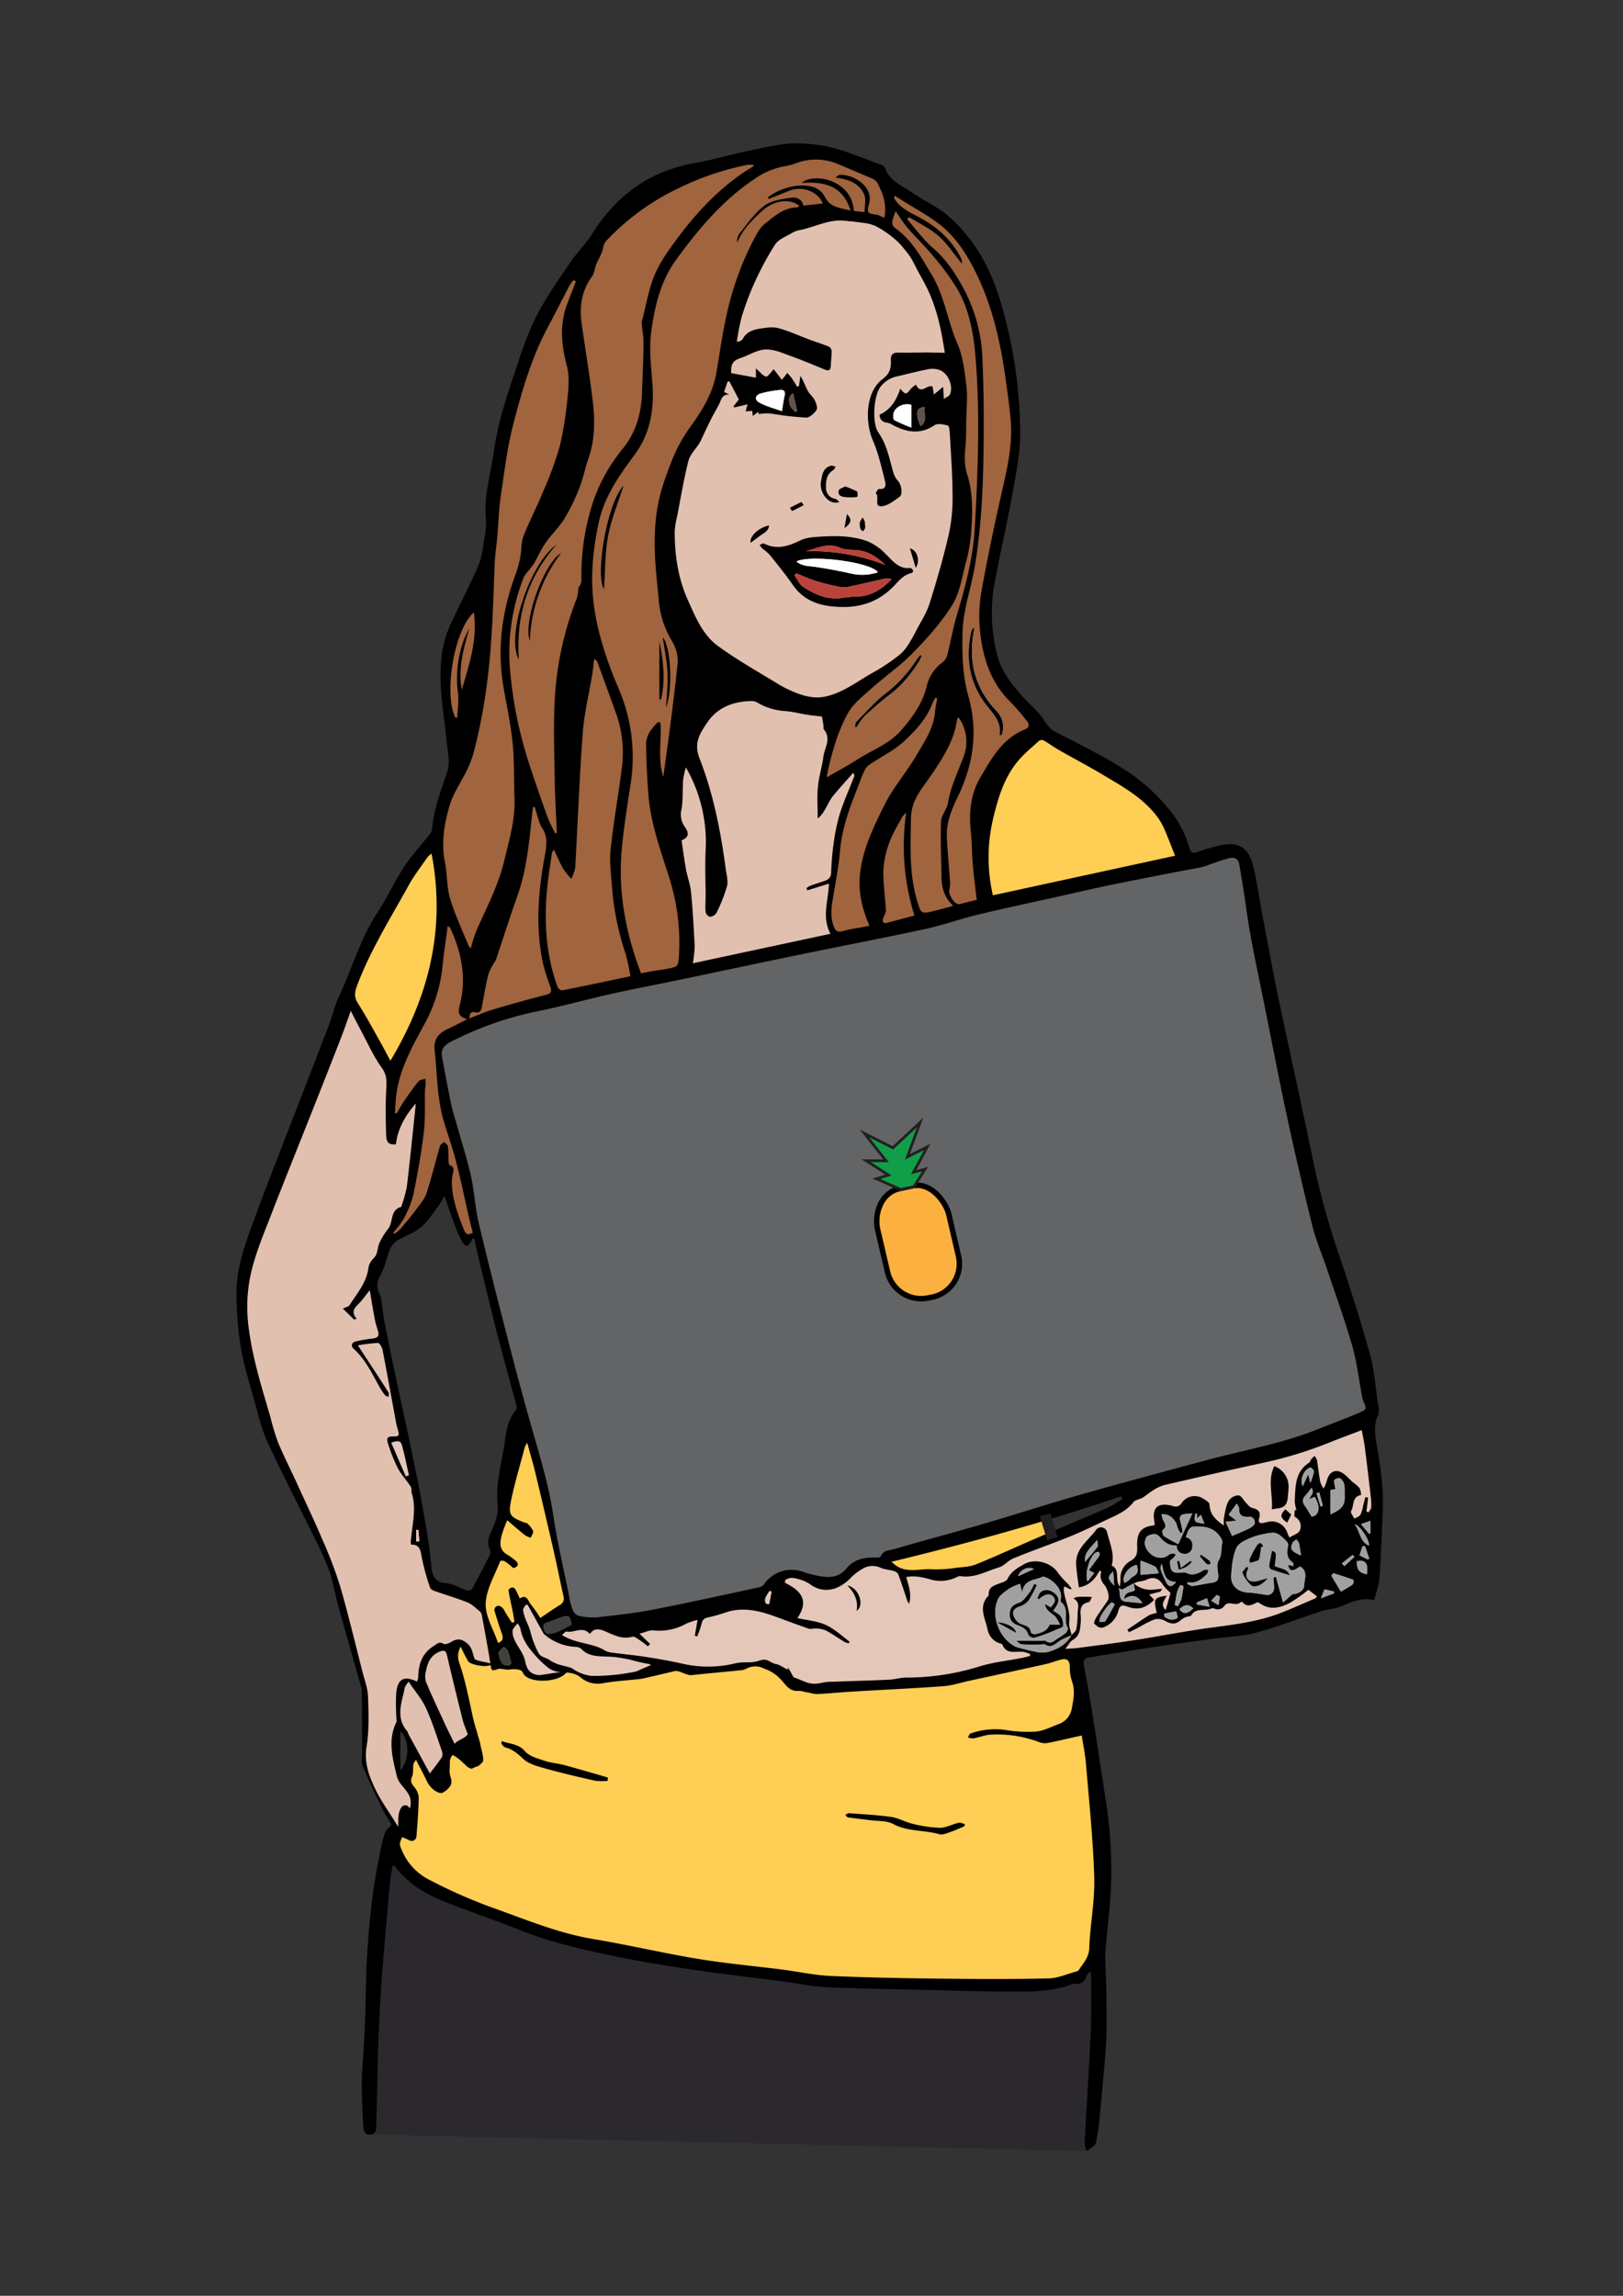 <svg xmlns="http://www.w3.org/2000/svg" viewBox="0 0 595.28 841.89"><rect x="0" y="0" width="595.28" height="841.89" fill="#333333" stroke="none"/><defs><style>.cls-1{fill:#2c292e;}.cls-2{fill:#ffce54;}.cls-3{fill:#e2c0b0;}.cls-4{fill:#e5c7b9;}.cls-5{fill:#a0643e;}.cls-6{fill:#fff;}.cls-7{fill:#a0a0a0;}.cls-8{fill:#404040;}.cls-9{fill:#61534a;}.cls-10{fill:#b9433a;}.cls-11{fill:none;stroke-width:4px;}.cls-11,.cls-14{stroke:#231f20;}.cls-11,.cls-13,.cls-14{stroke-miterlimit:10;}.cls-12{fill:#636466;}.cls-13{fill:#fbb040;stroke:#000;stroke-width:2px;}.cls-14{fill:#119e49;}</style></defs><g id="kläder"><polyline class="cls-1" points="135.77 782.79 398.57 788.84 400.07 745.26 401.32 718.15 395.86 724.39 384.06 727.62 314.13 726.75 268.55 721.9 216.02 712.96 172.8 698.93 152.06 688.62 142.24 678.43 138.52 707 136.53 734.7 135.77 782.79"/><polygon class="cls-2" points="380.79 267.53 369.93 276.68 362.59 288.87 360.21 301.06 360.21 318.27 362.59 331.5 436.03 315.54 429.75 302.58 421.94 291.35 410.51 283.35 392.41 273.25 380.79 267.53"/><polyline class="cls-2" points="326.89 570.16 277.5 596.85 211.54 594.63 206.79 579.1 192.47 519.9 185.24 546.4 184.13 557.18 181.28 570.9 175.91 584.77 151.06 643.79 144.48 675.58 148.12 684.54 159.83 693.12 194.18 706.46 216.02 712.96 251.19 719.62 297.03 725.75 348.22 727.66 384.06 727.62 395.86 724.39 403.28 715.05 403.28 698.36 403.28 668.83 399.19 634.83 394.63 607.61 385.89 559.72 384.51 555.26 326.89 570.16"/><polygon class="cls-2" points="158.81 308.85 162.04 320.7 162.52 336.66 160.67 351.02 156.79 367.05 147.52 386.1 143.48 392.96 132.53 374.65 127.14 365.75 132.87 350.52 142.63 332.63 158.81 308.85"/></g><g id="hud"><g id="Layer_5" data-name="Layer 5"><polygon class="cls-3" points="127.87 367.4 144.24 393.24 143.55 414.56 153.47 400.1 153.47 414.56 152 426.68 150.29 437.71 144.24 449.59 139.88 461.59 135.96 469.68 139.88 487.81 144.53 508.87 149.19 531.05 152.65 549.05 155.97 570 158.74 581.14 175.16 587.15 177.24 590.09 180.42 603.44 181.28 610.3 177.36 610.3 173.07 608.83 170.5 603.44 168.17 602.51 165.36 605.36 168.79 618.5 172.22 631.73 174.54 639.52 164.74 642.02 162.04 649.28 157.88 652.19 146.84 631.73 145.27 634.76 145.15 640.06 145.51 645.82 146.86 651.21 150.29 655.62 151.88 659.66 151.15 665.66 148.12 667.38 146.86 671.79 140.71 662.36 135.61 652.58 133.57 646.28 133.85 635.2 133.67 624.21 133.29 617.58 130.19 606.46 125.55 589.95 122.17 576.6 117.16 564.18 110.77 551.8 104.46 538.77 99.27 526.58 95.33 513.83 90.68 496.03 88.28 478.51 89.86 462.84 96.63 444.8 102.33 430.34 108.4 413.65 113.27 401.64 118.97 386.53 123.33 374.52 126.76 364.65 127.87 367.4"/></g><path class="cls-4" d="M148.83,541.4l-5.35-12.35c1.83-.73,3.37-1,3.85.67,1.08,3.7,1.79,7.5,2.66,11.25Z"/><polygon class="cls-4" points="501.49 520.72 504.28 539.54 504.58 555.91 504.58 574.82 502.67 582.81 489.34 586.77 465.11 594.78 440.51 599.03 422.21 602.18 393.43 606.01 355.9 613.98 336.07 616.72 309.02 618.45 296.41 618.45 288.93 615.81 283.6 611.43 280.04 609.91 267.94 611.43 253.5 612.55 245.16 610.32 239.56 612.96 231.53 614.61 221.77 616.11 216.58 615.81 208.75 612.45 206.79 612.15 206.04 613.88 201.94 614.61 197.36 615.3 193.5 613.57 189.43 607.38 185.66 596.89 190.55 593.94 190.14 587.64 192.47 586.72 196.24 591.81 198.19 593.35 204.48 590.89 208.24 589.37 210.78 593.16 214.55 594.66 220.34 593.84 228.07 593.16 261.43 586.52 288.07 580.72 287.87 577.37 297.64 578.69 305.87 579 315.61 573.61 324.56 573.29 331.41 576.98 358.87 575.76 376.3 567.44 413.27 551.05 417.29 545.61 446.82 535.98 501.49 520.72"/><polygon class="cls-3" points="324.75 82.8 298.41 79.38 282.59 86.22 267.9 120.04 261.42 146.91 251.15 165.9 244.45 201.06 244.97 225.26 256.44 248.69 244.45 298.9 253.02 356.87 306 345.09 304.23 333.83 306.99 311.64 309.51 297.39 316.99 279.69 301.81 288.65 304.98 266.7 313.65 253.44 333.98 238.25 356.12 195.87 352.64 150.79 345.02 107.9 324.75 82.8"/></g><g id="hår"><polygon class="cls-5" points="306 345.09 362.59 331.5 358.79 298.01 367.91 280.03 380.41 264.91 367.3 249.96 360.21 226.16 368.89 183.05 372.86 161.2 372.07 144.19 366.11 113.72 356.12 91.86 347.24 80.86 324.75 66.83 325.98 72.79 326.38 79.38 324.75 82.8 334.3 91.47 340.88 103.39 346.24 118.48 350.81 133.38 351.81 146.1 351.41 162.99 353.59 182.38 350.23 207.14 342.27 225.57 334.97 236.36 327.99 242.72 308.1 260.54 304.98 269.8 301.74 285.96 316.99 279.69 312.07 290.73 308.49 301.46 306.99 311.64 304.98 326.69 303.65 336.19 306 345.09"/><polygon class="cls-5" points="324.75 82.8 326.82 74.84 323.43 60.58 292.36 55.98 269.06 58.52 233.73 71.75 214.08 95.48 202.56 109.77 193.82 127.24 186.87 149.87 182.91 170.77 180.13 193.64 178.15 211.8 169.69 223.51 165.21 237.01 163.66 252.49 165.21 269.76 167.23 279.09 162.04 294.97 158.81 308.85 162.52 333.58 157.72 363.21 144.83 390.68 143.55 414.56 153.47 400.1 150.29 437.71 142.36 454.92 154.13 447.76 162.52 434.72 170.66 453.87 175.12 452.7 162.52 400.85 161.58 382.34 182.43 371.75 251.39 355.71 251.2 334.69 244.97 302.39 255.04 245.82 244.66 210.78 249.21 168.34 261.42 146.91 267.27 130.22 273.03 102.72 285.54 82.18 301.74 77.42 324.75 82.8"/></g><g id="Layer_1" data-name="Layer 1"><path d="M504,586.8c-4.91-1.09-8.5.73-12.24,2.3-2.26.95-4.87,1-7.22,1.77-7.91,2.57-15.69,5.62-23.7,7.81-4.95,1.35-10.23,1.48-15.37,2.18-6.25.86-12.51,1.7-18.76,2.6-4.49.65-9,1.39-13.43,2.11-4.95.78-9.91,1.54-14.84,2.46-.45.08-1.08,1.33-1,1.94.76,4.71,1.78,9.39,2.53,14.11q2.88,18.1,5.6,36.24a160,160,0,0,1,1.87,32.27c-.41,7.68-1.37,15.33-2,23a41.16,41.16,0,0,0,0,4.58c.12,4.21.36,8.42.39,12.63,0,5.67.18,11.37-.19,17-.62,9.45-1.59,18.88-2.47,28.31-.2,2.17-.61,4.32-1,6.47a4,4,0,0,1-.63,2.07,21.53,21.53,0,0,1-3,2.15,11.54,11.54,0,0,1-.69-3c.7-13.52,1.59-27,2.19-40.55.31-6.8.14-13.62.17-20.42,0-.46-.1-.92-.23-2.09-.75.94-1.34,1.37-1.49,1.91a3.57,3.57,0,0,1-3.95,2.83,4.74,4.74,0,0,0-1.67.25c-8.43,3.13-17.23,2.55-25.95,2.56-7.62,0-15.24-.28-22.85-.47-13.63-.32-27.26-.5-40.87-1.1-5.47-.24-10.91-1.46-16.37-2.17-11.05-1.44-22.15-2.66-33.17-4.31-10.32-1.55-20.62-3.27-30.83-5.42-10.91-2.3-21.77-4.89-32.2-9.07-9.46-3.78-19.16-7-28.59-10.81-6.71-2.74-12.79-6.63-17.23-12.62-.07-.09-.3-.08-.82-.21-.35,2.27-.82,4.5-1,6.76-1,11-2,22.1-2.86,33.16-.59,7.84-1,15.7-1.32,23.56s-.4,16-.59,24.06c-.06,2.5-.26,5-.17,7.5.06,1.85-.29,3.45-2.29,3.63-2.24.19-2.45-1.88-2.54-3.37-.31-5.1-.56-10.21-.52-15.31,0-4.85.53-9.69.77-14.54.26-5.33.57-10.65.66-16a310.45,310.45,0,0,1,3-41.66c.67-4.47,1.55-8.91,2.42-13.35a43.3,43.3,0,0,1,1.63-6.41c.38-1,1.46-1.83,2.45-3-1.11-1.9-2.47-3.9-3.51-6.06-2.49-5.15-5-10.31-7.13-15.59-.6-1.46-.14-3.37-.15-5.07q-.08-11.31-.14-22.61a3.48,3.48,0,0,0-.11-.72c-2.8-9.9-5.64-19.78-8.39-29.69-1.2-4.36-1.94-8.86-3.37-13.13a93.33,93.33,0,0,0-5-11.34c-5.89-12.06-12.12-24-17.72-36.14-2.35-5.11-3.55-10.77-5.11-16.23s-3.29-11.17-4.4-16.86a117.39,117.39,0,0,1-1.83-21.39c-.1-9.7,3.26-18.28,6.42-27,4.14-11.41,8.66-22.68,13-34,4.81-12.47,9.66-24.92,14.43-37.39,1.36-3.56,2.21-7.33,3.82-10.76,4.76-10.13,7.76-21.06,14-30.53,3.57-5.38,6.23-11.36,9.78-16.75,2.86-4.34,6.44-8.18,9.66-12.28a3.34,3.34,0,0,0,.61-1.72c.62-7.45,3.43-14.28,5.66-21.3.92-2.88.13-6.38-.19-9.56-1.13-11.42-3.55-22.79-1.72-34.33a38.62,38.62,0,0,1,3-9.68c3.28-7.3,7.13-14.36,10.26-21.72,1.39-3.27,1.67-7,2.28-10.6a24.3,24.3,0,0,0,.45-6.29c-.86-8.7,1.84-17,3-25.4,1.45-10.46,4.92-20.42,8.22-30.39,2.16-6.51,4.39-13.1,7.55-19.15,3.52-6.78,8-13.08,12.31-19.43,2.57-3.79,6-7,8.35-11A56.94,56.94,0,0,1,233,68.68c6.89-5,14.84-7.74,23.29-9.18,5.64-1,11.13-2.69,16.73-3.87s11.08-2.52,16.69-3a56.87,56.87,0,0,1,13.24,1,55.11,55.11,0,0,1,9.23,2.73c3.77,1.29,7.49,2.74,11.21,4.17a2.18,2.18,0,0,1,1.27,1.05c1.53,4.86,6.14,6.39,9.72,8.93,4.15,2.93,9,5,12.84,8.22,10,8.45,16.08,19.51,19.78,32a173,173,0,0,1,7.2,47.41c.07,7.06-1.28,14.2-2.53,21.2-1.94,10.92-4.42,21.73-6.54,32.62A61.45,61.45,0,0,0,366,241.1c1.46,5.08,4.6,9.07,7.87,13,2.55,3,5.69,5.56,8.11,8.66,1.56,2,2.53,4.29,5.05,5.58,8,4.14,16.19,8.13,23.86,12.88a69,69,0,0,1,19.88,18.15,39.34,39.34,0,0,1,5.53,11.73c.82,2.61,2.42,1.41,3.87,1a76,76,0,0,1,8.37-2.32c6-.95,9.34,1.24,10.95,7.24,1,3.66,1.52,7.44,2.22,11.17.62,3.34,1.16,6.7,1.79,10,1.86,9.69,3.62,19.4,5.65,29.05,4,18.95,8.23,37.84,12.14,56.81a290.72,290.72,0,0,0,9.57,35.36c4.22,12.33,8.14,24.79,11.65,37.34,1.64,5.87,2,12.09,2.91,18.16a7.35,7.35,0,0,1,.05,4.14c-1.49,2.49-1.29,6.51-.57,10.56,1.49,8.3,2.65,16.62,2.25,25.09-.38,8-.62,16.08-1.21,24.1C505.76,581.48,504.67,584.12,504,586.8Zm-215,24.63,2.08,3.64c4.79,1.68,5.73,3.13,10.85,1.92a16.54,16.54,0,0,1,3.15-.26c7-.26,14-.45,21-.77,2.17-.1,4.33-.81,6.5-.78a89.51,89.51,0,0,0,27-4.19c4.93-1.47,10.14-2,15.22-3,1-.19,2-.5,3-.75l0-.72c-.64-.22-1.26-.48-1.9-.65-2.85-.75-6.68,1.35-8.31-2.9,0-.11-.27-.15-.43-.19a6.69,6.69,0,0,1-4.9-5c-.76-4.11-3.63-8.51.25-12.6a.75.75,0,0,0,.12-.46c-.13-2.66,1.86-3.26,3.79-4,1.11-.42,2.66-.8,3.08-1.66,1.35-2.78,3.75-4.13,6.23-5.51,4-2.23,10-.53,12.42,3.37a29.67,29.67,0,0,0,3.39,3.73c.54.61,1,1.27,1.53,1.91l-.41.29-2.29-1.1a5.66,5.66,0,0,0-.21,1.32c.4,3.94,2.52,7.56,2,11.73-.21,1.57.57,3.26.9,4.9a31.82,31.82,0,0,0-4.11,1.86c-1.8,1.13-3.27,3.13-5.77,1.43-.31-.2-.94.11-1.43.11-2.33,0-4.68.08-7-.09-.7-.06-1.34-.84-2.06-1.32h9.43c.49,0,1.14-.26,1.42,0,1.79,1.44,3,.09,4.28-.79a25.8,25.8,0,0,0,3-2c.49-.44,1.05-1.58.83-1.93-1.87-2.92.82-7.08-2.61-9.54-.11-.08-.05-.45,0-.68.52-2.68-.71-4.82-2.53-6.45-1.17-1-3.38-2.41-4.31-2-2.6,1.27-6.55.8-7.3,5.63-.39-1.52-.57-2.22-.79-3.1a19.32,19.32,0,0,0-3.87,1.69c-1.57,1.14-3.5,2.34-4.22,4-2.52,5.73.15,13.39,5.44,16.75a6.42,6.42,0,0,0,1.75.84c2.47.64,4.94,1.31,7.45,1.77a9,9,0,0,0,3.72-.12c3.61-1,6.72-2.72,8.63-6.12.61-.73,1.6-1.39,1.76-2.22a31.87,31.87,0,0,0,.48-5.79c0-1.87,1.08-4-1.57-5.5a7.16,7.16,0,0,1,1.53-.52c1-.07,2.08-.06,3.12-.06.72,0,1.44.06,2.16.09-.39.66-.69,1.8-1.19,1.89-2.87.56-3.16,2.46-2.94,4.82a16.75,16.75,0,0,1,0,2.92c-.21,2.34-.36,4.64-2.83,6.06-1,.57-1.61,1.85-2.83,3.33,2-.14,3.37-.16,4.68-.34,6.91-.92,13.82-1.78,20.7-2.85,9.66-1.51,19.27-3.45,29-4.71,8.14-1.06,16.22-2.15,23.93-5,4.46-1.68,8.81-3.67,13.2-5.53.26-.11.44-.4.85-.79l-3.16-2.45a63.39,63.39,0,0,1-6.55,4.65c-3.5,1.89-7.21,2.95-11,.5-.4-.26-1-.68-1.29-.54-1.87.94-3.67,2-5.43-.16a.48.48,0,0,0-.46,0c-1.32,1.29-2.82.57-4.29.49a2.43,2.43,0,0,0-1.77.88,2.87,2.87,0,0,1-3.62,1.1,2,2,0,0,0-1.37,0c-2.34,1-5.48-.46-7.2,2.46-.23.4-1.2.33-1.79.57a6.42,6.42,0,0,0-1.84,1c-2,1.83-3.62,1.8-6.1.37a5.18,5.18,0,0,0-3.75-.46,41.13,41.13,0,0,0-5.62,2.84c-1.23.64-2.48,1.25-3.72,1.87l-.6-.94c2.67-1.79,5.3-3.63,8-5.33a10.22,10.22,0,0,1,2.76-.76c-1.11-5.19-1.2-5.62,3.69-6.4-.85,1.71-2.5,3.36-.4,5.25l1.79-6.26a17.47,17.47,0,0,1-2.71-2.82c-1.55-2.65-3.74-3.29-6.47-1.85a12.7,12.7,0,0,1-2.69.56,10.68,10.68,0,0,0-1.61.66l-4.25,2.34-1.25-.64c.92,1.74-.48,4.7,2.71,5l6,.57c-1.81-2.85-4-3.51-6.8-1.38.27-3.18,2.71-2.44,4-3.39-.15-.82-.32-1.68-.48-2.54a9.63,9.63,0,0,0,6.28,2.37c1.28-.06,2.55-.23,4.17-.38-.4.59-.49.9-.65,1-1.27.37-2.56.7-4.1,1.1l1.82,1.95c-3.07,3.1-6,3.92-10,2.44-1.87-.7-2.64-.28-3.12,1.57a8.84,8.84,0,0,1-5,5.9c-1.77.87-2.81-.26-3.84-1.13-.25-.21.33-1.67.78-2.39,1.34-2.11,2.84-4.12,4.2-6.21.82-1.26-.23-4.64-1.37-5.75a5.78,5.78,0,0,1-1.27-2.71,6.3,6.3,0,0,1,.23-2.12l-.59-.29c-1.62,2.88-3.52,5.39-7.63,6.14-.35-2.93-.87-5.75-1-8.59-.23-5.72,4.57-8.66,7.42-12.64a2.26,2.26,0,0,1,3.9.84c.95,4.14,2.95,8.16,1.7,12.36,3.35,1.57,1,5.16,3,7.74a20.58,20.58,0,0,0,.25-2.66,7.16,7.16,0,0,1,3.61-6.73c2.53-1.42,2.59-3.11,2.51-5.33-.18-5.25,1.48-7.27,6.37-7.76a4.05,4.05,0,0,0,0-.92c-1.1-5.6,1.13-7.67,6.71-6.17a2.51,2.51,0,0,0,3.26-1.15,5.78,5.78,0,0,1,8-1.47c.86.55,2.18,1.34,2.19,2,.08,3.71,2.3,5.77,5.29,7.78a14.74,14.74,0,0,1,0-2.85c.44-2.08.7-4.3,1.68-6.12a4.61,4.61,0,0,1,3.65-2.09c1.11.16,2,2,3,3,.58.59,1.19,1.4,1.91,1.57,2.56.6,3.32,1.55,2.67,3.93-.36,1.35.14,1.86,1.47,1.62.56-.09,1.11-.25,1.67-.37a6,6,0,0,1,7.19,3.94c.16.43.36.84.77,1.79,1.45-.93,3.37-1.47,3.82-2.59a3.83,3.83,0,0,0-1.8-5c-.37-.2-.06-1.61-.06-2.46l.64-.05a13.41,13.41,0,0,1-.65-3.29c.3-5.2,0-10.64,5.24-14.05.43-.28.57-1,.92-1.41a11.38,11.38,0,0,1,1.12-1.07,4.91,4.91,0,0,1,.89,1.51c.43,2.63.69,5.28,1.17,7.89a9.91,9.91,0,0,0,1.23,2.54,12.37,12.37,0,0,0,1.36-3.42c.86-2.55,2.78-3.7,5.1-2.56,1.64.81,2.89,2.44,4.32,3.69a13.56,13.56,0,0,1,2.46,2.17,6.51,6.51,0,0,1,.52,2.5c-3.4.58-2.48,3.94-3.66,5.93-.3.51.75,1.81,1.18,2.74.78-.47,1.87-.77,2.28-1.47a13.54,13.54,0,0,0,1-3.44c.26-1,.54-2,.8-3l1,.2-.63,5.08.81.32c.34-.62.92-1.22.95-1.85a27.82,27.82,0,0,0-.22-4.37c-.69-5.95-1.38-11.89-2.15-17.83-.26-2-.72-4-1.1-6.11-4.22,1.62-8.07,3-11.88,4.56a150.65,150.65,0,0,1-24.34,7.44c-12.11,2.6-24.19,5.36-36.27,8.16a16.07,16.07,0,0,0-4.26,2.05c-1.24.74-2.31,1.77-3.55,2.51s-2.73.78-3.43,1.68c-2.8,3.6-6.87,5.06-10.73,6.89-4.39,2.08-8.77,4.2-13.27,6-6.65,2.69-13.43,5-20.07,7.76-1.9.77-3.37,2.72-5.28,3.29-4.59,1.36-8.94,4-14,3.21a2.54,2.54,0,0,0-1.41.32,13.27,13.27,0,0,1-10,.79c-2.72-.74-5.54-1.39-8.6-.76,1,3.39,2.06,6.48,1.07,9.78a4.31,4.31,0,0,1-.89-1.79c-1-3-2-6.1-3.12-9.1a2.64,2.64,0,0,0-1.63-1.12c-1.61-.48-3.38-.55-4.88-1.23a7.09,7.09,0,0,0-6.72.51,18.54,18.54,0,0,0-4.18,3.26c-4.4,4.5-10,6-15,2.23a14.23,14.23,0,0,0-4.71-1.93c-1.6-.45-3.3-.67-5.05,1.16,5.85,2.76,10,6.27,5.2,13.26,3.6.81,7.28,1.08,10.44,2.52s5.84,4,8.73,6.14l-.32.56a5.56,5.56,0,0,1-1.44-.4c-2.34-1.42-4.58-3-7-4.3a9.58,9.58,0,0,0-3.54-.69c-.95-.09-2,.33-2.86,0-4.64-1.58-9.2-3.39-13.84-5-5.28-1.79-10.65-2.75-16.18-1a58.2,58.2,0,0,1-6.52,1.87c-1.47.29-2.28.77-2.6,2.34a35.65,35.65,0,0,1-1.62,4.69l-.86-.25c.3-1.8.6-3.6,1-5.83a28.57,28.57,0,0,0-4.24,1.43,20,20,0,0,1-11.91,2.43c-1.49-.16-3.08.69-5.16,1.21l3.9,3.77-.79.88c-.94-.73-1.85-1.53-2.86-2.17s-2.11-1.59-2.87-1.36c-3.47,1-6.32-.43-9.3-1.7-2.24-1-4.58-1.9-6.25.69-2.62-3-5.7-.4-8.42-.86-.82-.14-.5.24-1.88,1.2,5,3.25,11.42,2.95,15.78,5.71a7.13,7.13,0,0,0,2.77.81c4.15.56,8.34.92,12.48,1.58,4.7.75,9.2,1.54,14.2,2.67a42.18,42.18,0,0,0,18.51-.37c3.51-.76,5.39.16,8.82-1,3.2-1.07,3.63,1,6.59,1.43.94.31,2.89,1.57,3.74,1.92M162.19,387.79c1.1,5.78,2.13,11.58,3.33,17.34.54,2.61,1.41,5.16,2.13,7.73,1.71,6.15,3.69,12.24,5.08,18.46,1.27,5.76,1.54,11.74,2.91,17.46,3.68,15.44,7.65,30.82,11.61,46.19q3.7,14.34,7.76,28.59c3,10.51,6.21,20.93,7.85,31.81,1.55,10.23,3.93,20.34,6,30.5a27.79,27.79,0,0,0,1.59,5.29,3.11,3.11,0,0,0,2.07,1.43,23.73,23.73,0,0,0,6.26.51c6.82-.77,13.67-1.48,20.4-2.78,13.11-2.54,26.14-5.45,39.2-8.25a3,3,0,0,0,1.74-1,12.28,12.28,0,0,1,14.25-4.72,35.2,35.2,0,0,0,5.61,1.51c3.86.72,7.48.9,10.42-2.7,2.69-3.28,6.61-4.14,10.75-4,.61,0,1.65,0,1.77-.34.94-2.38,3.25-2.25,5.08-2.78,10.8-3.12,21.67-6,32.46-9.17,12-3.5,23.81-7.36,35.79-10.76,15.41-4.39,30.9-8.52,46.37-12.69,13.57-3.66,27.51-6,40.64-11.3,5-2,10.1-3.89,15.07-6,3-1.28,2.9-1.45,1.58-4.46a7.35,7.35,0,0,1-.41-1.63c-1.17-6.21-1.89-12.55-3.62-18.59-2.7-9.4-6.06-18.61-9.17-27.89-1.81-5.37-4.1-10.62-5.46-16.1q-5-20.15-9.37-40.46c-3-14-5.69-28.08-8.52-42.13-1.55-7.69-3.21-15.37-4.63-23.08-1.05-5.73-1.78-11.52-2.68-17.27-.5-3.19-1.05-6.38-1.59-9.56-.36-2.1-1.89-2.66-3.61-2.23-2.54.63-5,1.6-7.49,2.43a21.73,21.73,0,0,1-2.76.91c-4,.79-7.91,1.47-11.85,2.25-7.46,1.46-14.92,2.91-22.36,4.45-5.07,1.05-10.12,2.23-15.17,3.36-10.75,2.4-21.53,4.68-32.24,7.24-6.68,1.6-13.19,4-19.9,5.4-15.53,3.35-31.13,6.33-46.69,9.53-14.85,3.06-29.67,6.23-44.51,9.32-7.92,1.65-15.87,3.13-23.76,4.9-9,2-17.9,4.55-27,6.36a124.14,124.14,0,0,0-30.86,10.72C163.74,382.84,161.41,384.2,162.19,387.79Zm73.15,227.85c-4.79.54-9.62.79-14.35,1.64a9.66,9.66,0,0,1-8.09-2.21c-4.09-3.17-8.11-.41-12.1-3.7a37.82,37.82,0,0,1-4.2-4c-3.08-3.48-4.88-5.89-5.76-10.25a5.45,5.45,0,0,0-1-1.8,20,20,0,0,0-1.81,2.3,7.26,7.26,0,0,0,.14,2.24c1.16,3.85,3.68,5.63,4.5,9.55.61,2.91,1.83,4.45,4.78,4.86,1.21.16,8.78-1.63,10.31-.94-3.2,4-14.61,4-16,0-.47-1.3-3.17-1.36-5.07-1.07-1.28.2-2.78-.57-4-.21-2.43.75-2.41.77-2.78-1.61-.95-6.14-2.1-12.25-3.23-18.37a2.46,2.46,0,0,0-.89-1.34c-1.39-1.1-2.71-2.47-4.3-3.1-3.91-1.56-8-2.75-11.92-4.14-.67-.24-1.62-.65-1.79-1.19a80.66,80.66,0,0,1-3.12-11.38c-.43-2.63-.85-4.59-3.86-4.49a4.94,4.94,0,0,1-.17-1c0-.49.13-1,.18-1.45.5-5.44,1.91-10.86.24-16.34-.26-.84,0-1.9-.48-2.58-1.46-2.26-3.38-4.25-4.62-6.61a59.72,59.72,0,0,1-3.61-9c-.31-1-.91-2.73,1.49-2.68,2.85.06,2.76-.27,1.8-3.51-.11-.4-.21-.81-.29-1.22-1.67-9-3.29-18-5-26.91-.2-1-1.11-2.66-1.69-2.66a56.75,56.75,0,0,0-7.38.89c4,6.12,7.63,11.65,11.2,17.22.26.41.07,1.11.09,1.68-.46-.2-1.07-.28-1.34-.63a22.74,22.74,0,0,1-2-3c-2.78-4.92-5.15-10.09-9.49-14-1.07-1-.9-2.32.82-2.72a48,48,0,0,1,5.71-1c1.89-.19,3-.69,2.4-2.72-.47-1.6-1-3.2-1.27-4.83-.65-3.34-1.17-6.69-1.78-10.25-1.24,1.58-2.25,3-3.42,4.32-1.55,1.74-3.91,3.15-1.36,6.16l-1,.29-4.06-4c1.19-.58,2.09-.72,2.4-1.22,2.8-4.42,6.41-8.43,7-14a5.71,5.71,0,0,1,1.06-2.28c.52-.8,1.41-1.41,1.74-2.25.57-1.47.63-3.15,1.29-4.56a26.32,26.32,0,0,1,3.14-5c1.92-2.46.59-6.83,4.72-8,.13,0,.18-.43.25-.66a46.12,46.12,0,0,0,1.86-6.78c1-8.43,1.86-16.9,2.76-25.35.18-1.71.35-3.42.52-5.12-3.85,4.42-6.65,9.21-7.28,14.95-2.46.28-3.52-.54-3.6-3.29-.16-5.35-.26-10.72,0-16.06.14-3.08.55-5.73-1.58-8.66-3.06-4.22-5.19-9.11-7.68-13.74-1.17-2.16-2.26-4.36-3.72-7.18-1.28,3.56-2.26,6.52-3.39,9.42q-5.2,13.37-10.5,26.7c-5.09,12.87-10.29,25.71-15.3,38.62-3.1,8-6.5,15.87-8,24.44a57,57,0,0,0-.22,17.3c1.42,11,4.76,21.62,7.87,32.25A89.46,89.46,0,0,0,102,529c2.19,5.21,4.76,10.27,7.12,15.41,3,6.61,6.17,13.19,9,19.89a155.33,155.33,0,0,1,6.57,17.18c3.06,10.5,5.58,21.15,8.3,31.75.76,3,1.92,5.95,2,9,.2,6.06.44,12.25-.53,18.19s.86,10.75,3.15,15.58c2.05,4.35,5,8.29,7.48,12.4.33.53.68,1,1,1.54,0-2.61-.22-5.07,1.11-7.13a1.69,1.69,0,0,1,2.89.07l.19.34a6.39,6.39,0,0,0-.92-6c-1.3-2-3.23-3.42-3.85-6-1.55-6.63-3.36-13.16-.09-19.79.12-.25,0-.63,0-.95a80.85,80.85,0,0,1-.1-9.59c.53-5.29,2.83-6.49,7.62-4.24a5.54,5.54,0,0,0,.47-1.54c.05-4.78,1.36-8.85,5.74-11.55,1.18-.73,1.88-1.75,3.51-.75.6.36,2-.2,2.84-.69,2.22-1.35,3.68-1.16,5.7.4s2.09,3.69,2.82,5.69c.43,1.19,7.55,1.45,5.9,2.37-1.82,1-7.45-.21-8.15-1.29a57.7,57.7,0,0,1-2.78-5.44c-1.52,2.65-1,4.71-.27,6.77,2.46,6.87,4.7,20,5.46,21.92a19.2,19.2,0,0,0,.71,2.37c.68,2.78,1.16,3.67,1.36,5.16.19,1.09,1.37,4.79.85,5.95a8,8,0,0,1-1.26,1.28c-.6.54-1.11.45-2.32,1.06-1.64,1.22-4-3.19-7.5-4.77-1.52,1.75-.83,3-1.13,5.37a9.32,9.32,0,0,0,.55,3.31,3.32,3.32,0,0,1-.82,3.34c-1.31,1.33-.46.67-2.4,1.86-1.45.38-4.24-1.39-5.58-4.17-1.23-2.57-2.59-5.08-4.08-8-.46.81-.88,1.25-.94,1.73-.21,1.5.09,3.19-.5,4.5-.7,1.6-.25,2.42.69,3.61a7,7,0,0,1,1.77,3.9c-.06,4.82-.47,9.64-.84,14.45v0a1.74,1.74,0,0,1-2.53,1.41l-.58-.29c-.69-.33-1.39-.63-2.09-.94a9.61,9.61,0,0,0-.88,2.37,5.28,5.28,0,0,0,.57,2.08A21.29,21.29,0,0,0,158,689.61a186.76,186.76,0,0,0,21.92,9.7c12.41,4.38,24.56,9.58,37.7,11.76,12.85,2.14,25.54,5.15,38.39,7.27,10.2,1.69,20.53,2.61,30.79,3.91,5.95.76,11.87,2.09,17.83,2.35,13.86.61,27.73.86,41.6,1,12.81.15,25.63.22,38.43-.11,3.53-.09,7-1.71,10.52-2.65a1.11,1.11,0,0,0,.54-.47c1.64-2.49,3.68-4.52,3.8-8,.31-8.57,2.06-17.14,1.83-25.67-.39-13.84-1.85-27.66-3-41.47-.28-3.52-1-7-1.58-10.82-4.56,1-8.63,2-12.74,2.8a6,6,0,0,1-3.07-.43,43.67,43.67,0,0,0-17.45-2.68c-2.18.09-4.32,1-6.49,1.37a6.11,6.11,0,0,1-2-.32c.29-.49.47-1.27.88-1.42a26.65,26.65,0,0,1,12.63-1.37,50.54,50.54,0,0,0,11.3.64c2.87-.25,5.66-1.69,8.43-2.75a7.32,7.32,0,0,0,4.87-5.84c.6-3.28,1.27-6.47.05-9.87a15.74,15.74,0,0,1-.81-5.19c0-2.94-1.43-3.23-3.38-2.72s-3.54,1.18-5.35,1.59c-9.49,2.11-19,4.16-28.47,6.22-3.08.67-6.13,1.69-9.25,1.91-10.93.8-21.88,1.29-32.83,1.94-4.41.27-8.81.71-13.23.92-1.44.07-2.92-.52-4.37-.69a11.94,11.94,0,0,0-2.32-.47c-5.68.56-4.94-5.33-12.77-8.1a7,7,0,0,0-6.31-.22,6.62,6.62,0,0,1-1.79.71c-6.2.64-12.41,1.16-18.6,1.84-2.14.23-4.73-2.14-6.7-1.35m99.54-483.54c-1.11-7.27-2.57-15.1-5.91-22.43-1.61-3.53-3.69-6.85-5.4-10.34-2.91-5.92-7.79-10.18-13.2-13.26-3.5-2-8.24-2-12.47-2.44-5.71-.52-10.82,2.41-16.27,3.47a8.56,8.56,0,0,0-2.73,1c-2.17,1.33-5,2.31-6.27,4.28A109,109,0,0,0,272,116.29a88.74,88.74,0,0,0-1.75,9.08c1.12-.18,1.87-.49,2.16-1.05,1.26-2.44,3.54-3.33,5.94-3.73s4.89-.82,7.1-.26c3.8,1,7.41,2.7,11.11,4.07,2.48.93,5,1.72,7.46,2.71a2.09,2.09,0,0,1,1,1.58c0,1.85-.21,3.7-.31,5.55-.09,1.42-.71,1.89-2.08,1.33-4.18-1.69-8.33-3.5-12.58-5-3.54-1.24-7.11-3.08-11-2.18-2.47.58-4.74,2-7.17,2.81-3,1-3.86,2.17-3.7,5.63l9.07,1.67v-3.4c1.52,1.3,2.49,2.68,3.71,3,.66.15,1.74-1.6,2.82-2.69l3,3.88,2-2.54c.54.64,1.12,1.25,1.6,1.93.72,1,1.36,2.11,2,3.16l.67-.29c.18-1.24.35-2.48.52-3.72,1.17,1.89,1.79,3.77,2.71,5.5.66,1.24,1.92,2.17,2.55,3.43.53,1.09,1.14,2.83.65,3.58-.83,1.27-2.52,2.81-3.82,2.79a109.59,109.59,0,0,1-11.78-1.29,18.93,18.93,0,0,0-2.6-.26c-1,0-2,.15-3,.24l-.19-.79-2,1.52-.16-1.87-2.46.17c.27-1,.46-1.65.73-2.58l-4.94,1.16-.2-.48L271,146.5l-3.51-6.69-.63.16-1.28,3.75,1.91,1c-2.48-.25-2.85,1.56-3.57,3.13-.84,1.83-1.94,3.53-2.86,5.32C260,155.28,259,157.4,258,159.5c-.49,1-.88,2.06-1.46,3-1.35,2.19-3.45,4.16-4.05,6.52-1.7,6.73-2.82,13.6-4.15,20.42a28.85,28.85,0,0,0-.88,5.47c0,8.65,1.22,17.07,4.81,25.09,2.83,6.32,5.5,12.91,11.19,17,7,5.06,14.53,9.3,21.89,13.81a42,42,0,0,0,6,3c3.61,1.5,7.37,2.48,11.32,1.64,6.87-1.46,12.26-6,18.25-9.21a73.52,73.52,0,0,0,8.78-5.94,14.88,14.88,0,0,0,3.2-3.55,55.4,55.4,0,0,0,3.12-5.46c1.71-3.3,3.83-6.48,4.93-10,2.69-8.56,5.2-17.21,7.19-26a63.83,63.83,0,0,0,1.23-14.49c-.05-7.28-.61-14.55-1-21.82-.06-1-.23-2.8-.69-2.92-1.56-.41-3.74-.91-4.86-.16-5.23,3.53-10.19,2.68-15.28,0a6.94,6.94,0,0,0-2.23-.92,2.73,2.73,0,0,1-2.68-2.93c4.06-1.77,6.16-5.31,7.58-9.53,1.87,2.32,2.16,2.27,3.84.09a10.77,10.77,0,0,1,1.92-1.56c1.83,4,4.06-.25,6.08.7l.48,2.93,3.41-2.84c.09,1.71.15,2.78.24,4.48,1-.75,2-1.07,2.25-1.69,1.26-3.1-.59-7.67-3.73-8.92a7.91,7.91,0,0,0-4.21-.32c-3.8.72-7.54,1.72-11.31,2.6a10.19,10.19,0,0,0-6.39,4.07c-2.41,3.46-3,13.2-.57,16.63,3.18,4.52,4,9.83,5.54,14.9a7.63,7.63,0,0,0,1.63,2.79c1.18,1.29,1.87,4.81.56,5.78-2,1.5-4.36,3.34-6.66,3.49-2.88.2-.53-3.49-2.11-4.82,0,0,.84-1.57,1.19-1.53,2.84.33,2.53-1.75,2.17-3.15-1.29-5-2.39-10.09-4.44-14.76-2.69-6.12-2.92-17.5,3.65-22.4,2.69-2,3.13-4.18,3-7-.09-2,.83-2.73,2.79-2.69,3.45.07,6.91,0,10.36-.06ZM243.29,284.85c.81-5.9,1.66-11.8,2.41-17.72,1-7.54,1.9-15.08,2.71-22.63a13.86,13.86,0,0,0-1.89-9.31,34.41,34.41,0,0,1-4.93-15.59c-.33-3.47-.7-6.93-1-10.4-.67-8.2-.77-16.35.82-24.52,1.12-5.78,3.22-11.15,5.33-16.57A58,58,0,0,1,254,155.44c4-5.65,7.54-11.71,8.76-18.74,1.15-6.6,2-13.26,3.44-19.8A111.19,111.19,0,0,1,276.3,88.15c1.12-2.13,2.29-4.5,4.09-5.94,3.47-2.8,6.89-6,11.83-6.15.33,0,.65-.32,1-.53-3.46-2.9-9.41-2.13-13.73,1.86-3.61,3.33-7.19,6.74-9.06,11.56a4.69,4.69,0,0,1,.66-3.15c2.92-3.56,5.56-7.55,9.15-10.28,2.55-2,6.39-2.47,9.75-3,1.69-.26,4.1.13,4.67,2.87l7.13-.75c-1.73-4.47-7.62-6.59-12.4-4.66l-7.49,3-.25-.64a22.22,22.22,0,0,1,10.71-4.22c3.9-.3,8.18.13,10.21,4.12s5.58,3.93,9.42,5c-2.89-9.21-9.69-10.73-17.88-10.16,1.64-1.83,6.81-2.26,10.64-.73,4.77,1.92,8,5.4,8.44,11l3.92.46c0-2.38.63-4.71-.12-6.45-1.87-4.3-6-5.68-10.47-6.21.51-.54,1-1,1.43-1,4.5-.36,11.85,3.66,11,9.68-.18,1.35-1,3-.44,3.92s2.44.75,3.71,1.17a14.69,14.69,0,0,1,2.05,1c.13-.52.26-.88.31-1.25A16.92,16.92,0,0,0,323,69.6c-.73-1.67-1.19-3.32-3.05-4.1-4.11-1.72-8.19-3.51-12.31-5.22a20.8,20.8,0,0,0-15.86-.36,19.53,19.53,0,0,1-3.77,1,28,28,0,0,0-11.34,4.75c-11.64,7.81-20.44,18.28-28.62,29.49-5.76,7.9-7.87,17-9.15,26.17-.87,6.25-.13,12.78.37,19.15.75,9.55-.73,18.48-6.52,26.29s-11.19,15.49-13.23,25.16c-2.08,9.92-3.05,19.86-1.7,30,1.42,10.62,4.87,20.69,9,30.43a63.38,63.38,0,0,1,4.42,35.45c-1.2,7.77-2.43,15.55-3.17,23.37-1.48,15.76,1.38,30.92,7.05,45.74,1.61-.3,3.18-.62,4.76-.89s3.22-.42,4.8-.75c4.17-.85,4.1-.88,4.36-5.05a78.52,78.52,0,0,0-3.57-28.31c-3.12-10-6.77-19.77-7.63-30.27-.52-6.28-.76-12.6-.88-18.9a9.42,9.42,0,0,1,1.45-4.55,21.18,21.18,0,0,1,3.08-3.51l.74.39C242.73,271.65,241.12,278.39,243.29,284.85ZM163,438.49a28,28,0,0,1-1.83,3.21c-2.07,2.76-3.91,5.8-6.45,8.05-2.3,2-5.35,3.26-8.15,4.68a7.74,7.74,0,0,0-4,4.92c-.95,2.91-1.71,6-3.18,8.59a6.27,6.27,0,0,0-.34,6.16,9.5,9.5,0,0,1,.74,2.26c.45,2.79.69,5.62,1.24,8.39,1.46,7.46,3,14.91,4.57,22.35,1.62,7.68,3.36,15.33,4.95,23,1.64,7.93,3.27,15.86,4.68,23.83,1.2,6.85,2.37,13.72,3,20.64.36,4,1.73,5.8,5.87,6.09,2.39.18,4.67,1.75,7,2.53.57.19,1.74,0,2-.45q3.39-6.15,6.51-12.44a2.67,2.67,0,0,0,.05-2.09c-1.14-2.32-.48-4.41.5-6.51,1.59-3.39,2.8-6.75,2.3-10.71a38.22,38.22,0,0,1,.46-9.41c.49-3.77,1.42-7.48,2-11.24.67-4.65,1-9.37,4.27-13.19a2.65,2.65,0,0,0,.14-2c-2.22-8.37-4.57-16.71-6.73-25.1-2.3-8.94-4.44-17.92-6.62-26.89-.72-2.93-1.34-5.88-2-8.82l-.64-.3a5.59,5.59,0,0,1-.37.91c-1.52,2.45-2.24,2.5-3.62.06a39.46,39.46,0,0,1-2.4-5.3C165.57,446.09,164.36,442.45,163,438.49Zm91.13-85.25,50.47-10.81c-3.31-6.14-.71-12.2-.57-18.38l-7.93,2.44-.32-.82a8.33,8.33,0,0,1,1.49-.88c1.59-.58,3.21-1.1,4.82-1.63s2.69-1.19,2.76-3.16a97.47,97.47,0,0,1,.87-10.39A70.81,70.81,0,0,1,308,298.49c1.52-4.76,3.59-9.35,5.39-14,.06-.13-.14-.37-.45-1.1-2.55,2.9-4.92,5.51-7.18,8.21s-3,6.28-5.84,8.57c0-4.13-.28-8,.08-11.75s1.54-7.26,2-10.94c.45-3.29,3-6.61.17-10-.26-.3-.06-.95-.14-1.43-.18-1.18-.39-2.36-.56-3.3-2-.23-3.65-.36-5.31-.63-2.63-.42-5.23-1.1-7.87-1.34a22.83,22.83,0,0,1-10.17-2.93,4.6,4.6,0,0,0-2.25-.77c-6.76.06-12.73,2.24-16.55,8-2.5,3.76-5,7.28-2.76,13,5.08,13,7.77,26.72,9.62,40.57.29,2.14.95,4.45.45,6.42a58.39,58.39,0,0,1-3.92,9.83,3.08,3.08,0,0,1-2.38,1.28c-.52,0-1.46-1.08-1.52-1.74-.18-2,0-4,0-6,0-5.52-.27-11.05,0-16.55a54.82,54.82,0,0,0-7.24-30.48,30.65,30.65,0,0,0-1,4.48c-.26,3.63,0,7.34-.61,10.91a7.72,7.72,0,0,0,1.15,6.32c1.86,2.62,1.41,4-1.13,5.05.53,3.56,1,7,1.58,10.43.52,2.85,1.61,5.63,1.89,8.5.64,6.53,1,13.08,1.34,19.64A41.61,41.61,0,0,1,254.11,353.24ZM203.6,305.61l.64-.22c-.27-6.53-.69-13.07-.78-19.6-.14-10.05-.52-20.13.06-30.15a119,119,0,0,1,8.08-36.35,16,16,0,0,0,.53-3.77,4.86,4.86,0,0,0,1.13-2.55,86.89,86.89,0,0,1,4.29-29,62.89,62.89,0,0,1,10.86-19.42c5-6.18,6.88-13.23,7.09-21,.17-6,.52-12,.51-18,0-2.33-.31-3.58-.64-7.07-.1-.08,0-.46.08-.7,1.46-5.6,2.4-11.42,4.56-16.74,1.86-4.58,4.87-8.77,7.82-12.8,6.92-9.44,14.76-18,24.5-24.71,1.42-1,2.91-1.86,4.37-2.79a4.52,4.52,0,0,0-2.74-.25,102.88,102.88,0,0,0-25,8.49,88.41,88.41,0,0,0-26.07,18.79,5,5,0,0,0-1.54,2.41c-.31,2.42-1.61,4.37-2.56,6.5-.68,1.51-.71,3.41-1.64,4.68-3.8,5.2-4.68,11-3.83,17.12,1.29,9.31,2.86,18.58,4,27.9.93,7.35,1,14.7-1.54,21.86-1.2,3.42-1.83,7-3.17,10.4a73.94,73.94,0,0,1-5.55,11.51c-2,3.21-4.85,5.85-7,9-1.64,2.33-2.74,5-4.22,7.5a41.2,41.2,0,0,1-2.72,3.51A8,8,0,0,0,192,212a75.14,75.14,0,0,0-4.83,34.82,155,155,0,0,0,6.53,32.11c2.16,6.69,4.48,13.33,6.86,19.95C201.34,301.19,202.56,303.37,203.6,305.61Zm7.62-202.45-.86-.44a16.65,16.65,0,0,0-1.52,2.07c-2.64,5-5.17,10.07-7.84,15.06-6,11.17-9.5,23.27-12.66,35.4-2.26,8.66-3.33,17.65-4.65,26.54-.72,4.87-.84,9.84-1.27,14.75-.31,3.48-.86,6.93-1,10.41-.55,14.25-.86,28.5-2.68,42.7a203.15,203.15,0,0,1-5.1,26.68,41,41,0,0,1-3.78,8.76c-1.82,3.42-4,6.81-5,10.48-2,6.78-3.08,13.73-1.63,20.89.87,4.28.6,8.83,1.84,13,1.78,5.92,4.45,11.58,6.77,17.34.12.32.45.56.84,1a57.77,57.77,0,0,1,1.91-6.2c3.73-8.5,8.13-16.69,10.33-25.85,1.84-7.65,4.12-15.16,3.79-23.16-.28-6.82,0-13.68-.72-20.45-.71-7-2.29-13.89-3.43-20.84-2.3-14.12-.3-27.75,4.68-41.06a37.71,37.71,0,0,0,1.6-6c.48-2.53.25-5.29,1.17-7.63,2.23-5.7,5.11-11.16,7.42-16.84a125.2,125.2,0,0,0,6-16.62,134.14,134.14,0,0,0,2.83-18.44c.35-3.49.55-7.24-.34-10.57-2.07-7.8-2.76-15.41.27-23.07Zm153,225.15L431,313.81c-1.58-3.92-2.82-7.34-4.33-10.63a23,23,0,0,0-3.16-4.86c-5.08-6.17-11.95-10-18.66-14-5.47-3.27-11.12-6.24-16.66-9.4-1.83-1.05-3.53-2.33-5.37-3.38a1.83,1.83,0,0,0-1.72.12c-2.78,2.55-5.77,4.94-8.1,7.86-4.65,5.8-6.83,12.77-8.56,19.92A61.64,61.64,0,0,0,364.17,328.31ZM231.24,358a81,81,0,0,0-1.76-8.14,102,102,0,0,1-5-24.41c-.33-4.69-1-9.45-.5-14.07,1-9.73,2.79-19.38,4-29.09a42.83,42.83,0,0,0-1.76-19.93q-3.56-9.93-7.2-19.82c-.08-.23-.42-.37-1.11-.95-.25,2.16-.38,3.88-.66,5.58-1.19,7.27-3,14.49-3.52,21.8-1.22,16.32-1.81,32.69-2.75,49-.09,1.46-.9,2.88-1.37,4.32a27.4,27.4,0,0,1-3-3.62c-1.23-2.13-2.17-4.43-3.46-7.13-.44.72-.64.91-.68,1.13-.27,1.68-.49,3.37-.75,5.05-2.34,14.91-2.48,29.7,2.75,44.13.22.6,1.23,1.43,1.71,1.33C214.5,361.55,222.79,359.77,231.24,358Zm127-28c-.53-4.7-1.1-9-1.47-13.29-.32-3.64-.25-7.31-.63-10.93-.76-7.24-.42-14.17,3.43-20.69,4.17-7.06,8.07-14.27,16.24-17.55,1.94-.78,1.77-2,.77-3.21a81.73,81.73,0,0,0-6.16-7.11c-7-6.92-9.83-15.74-10.89-25.11a53.1,53.1,0,0,1,.45-15.26c2.26-12.66,4.94-25.25,7.79-37.79,1.9-8.34,3.69-16.64,2.91-25.23-.52-5.71-1.34-11.41-2.17-17.09-2-13.51-5.22-26.64-11.64-38.85-3.14-6-6.92-11.44-12.2-15.57-4-3.16-8.65-5.6-13-8.36-1.17-.73-2.35-1.45-3.53-2.17a1.33,1.33,0,0,0,0,1.21c1.83,2.93,4.78,4.49,7.69,6,7.2,3.63,13.09,8.57,16.77,15.88a7.39,7.39,0,0,1,.23,1.87c-3.06-3.73-5.42-7.44-8.6-10.22s-7.19-4.66-10.84-6.93l-.66.79c3.1,3.53,5.87,7.45,9.4,10.49,5.43,4.7,9.05,10.54,12.22,16.75a58.75,58.75,0,0,1,6,24.38c.4,9.38.53,18.78.45,28.16-.12,15.9-.62,31.77-3.27,47.53-1.38,8.17-4.32,15.93-4.5,24.47-.17,7.94,0,15.54,2.18,23.23,3.58,12.69,1.83,24.95-3.93,36.8-2.26,4.65-4.26,9.56-4,14.92s.8,10.66,1.15,16a10.74,10.74,0,0,1-.23,3.2c-.43,1.86,2.05,5.57,3.71,5.24C354.18,331,356.43,330.4,358.23,330Zm-54.89-45c3.81-2.21,7.7-4.29,11.39-6.66,5.32-3.42,11.43-5.5,15.81-10.56,4.21-4.86,7.84-9.82,9.36-16.18a14.84,14.84,0,0,1,5.62-8.57,5.36,5.36,0,0,0,1.87-2.66c1.3-5,2.16-10.13,3.64-15.07,3.12-10.36,5.87-20.85,6.48-31.61,1.2-21,2-42,.26-63-.73-8.65-2.28-17.11-6.63-24.68a92.23,92.23,0,0,0-9-12.25c-2.89-3.52-6.24-6.68-9.22-10.13-1.66-1.93-3-4.15-4.47-6.24-.55,2.21-2.36,4.68-.11,6.27,6.21,4.39,9.56,10.79,13.34,17,4.74,7.87,5.83,17,9.43,25.26,2.08,4.79,2.71,10.33,3.33,15.6.5,4.23,0,8.57-.05,12.86-.05,3,0,5.95-.25,8.9-.34,3.57-.55,7.11.56,10.57,2.31,7.2,2,14.58,1.45,21.94a58.79,58.79,0,0,1-1.95,10.74c-1.39,5.21-2.19,10.91-4.95,15.34-4,6.38-9.13,12.12-14.4,17.52-4.68,4.8-10.32,8.67-15.34,13.17-3.11,2.79-6.66,5.55-8.59,9.1-3.8,6.94-5.91,14.65-7.59,22.42A2.23,2.23,0,0,0,303.34,285ZM143.18,389c14.11-23.5,20.4-48.43,15.1-76a9.67,9.67,0,0,0-1.48,1.33c-2.38,3.47-5,6.81-7,10.48-6.63,12-14,23.72-18.86,36.69-.82,2.18-1.15,4.08.3,6.36,3.13,4.9,5.87,10.06,8.74,15.13C141.11,385.06,142.19,387.17,143.18,389Zm28.15-15.27c-3.59-.95-3.28-2.91-2.67-5.28,2.52-9.86.63-19.22-3.58-28.25-.1-.22-.46-.32-.88-.59-.64,4.93-1.38,9.62-1.85,14.34a56.19,56.19,0,0,1-6.58,21.43c-4.51,8.33-9.23,16.6-10.43,26.25-.27,2.2-.34,4.42-.49,6.63l.65,0c.91-1.51,1.73-3.07,2.73-4.52,1.69-2.46,3.41-4.92,5.3-7.23.49-.59,1.65-.63,2.5-.93,0,.73.12,1.46.09,2.19s-.25,1.28-.26,1.92c-.12,5.16.2,10.38-.41,15.48-.92,7.68-2.29,15.33-3.85,22.91a36.64,36.64,0,0,1-3.56,8.91,34.31,34.31,0,0,1-3.8,5l.43.47a15.61,15.61,0,0,0,2.25-1.85c2-2.41,4.07-4.83,5.94-7.36,1.38-1.87,3-3.78,3.66-5.92,1.83-5.61,3.19-11.37,4.85-17.05.18-.6,1-1,1.57-1.52.47.55,1.27,1.06,1.35,1.66.23,1.76.15,3.56.24,5.34,0,.52.11,1.4.38,1.5,2.08.75,1.34,2.19,1.08,3.61a15.85,15.85,0,0,0-.25,3.37c.24,5.93,2.32,11.38,4.46,16.82.7,1.8,1.7,1.83,3.19,1-.47-1.9-.95-3.69-1.36-5.5-1.6-6.93-3-13.9-4.81-20.79-1.26-4.92-3-9.72-4.44-14.6-2.51-8.47-2.4-17.27-3.35-25.95-.48-4.42,1.61-6.38,5-8C166.49,376.3,168.54,375.2,171.33,373.76Zm11.35,228.75c1.62-.58,2.08-1.58,1.39-3.46-1-2.67-1.8-5.39-2.66-8.18a1.5,1.5,0,0,1,2-1.86,3.52,3.52,0,0,1,1.59,1.66c.85,1.54,1.86,3,2.8,4.45l.87-.32c-.19-1.22-.33-2.45-.58-3.66-.5-2.53-1.12-5-1.53-7.59a.93.93,0,0,1,0-.43,1.4,1.4,0,0,1,2.24-.57,1.84,1.84,0,0,1,.17.22,28.8,28.8,0,0,1,1.65,3.45c2.77-1.72,3.05,1,4.05,2.14a45.66,45.66,0,0,1,3.51,5c2.41-1.62,4.69-3.25,7.08-4.71a2.68,2.68,0,0,0,1.42-3.22c-1.25-5.61-2.37-11.25-3.65-16.85q-3.25-14.19-6.65-28.35c-.86-3.56-1.92-7.07-3-11.12a10.45,10.45,0,0,0-.85,1.49c-1.7,6.42-3.63,12.79-5,19.28-1.19,5.77-.55,6.42,4.94,8.52.31.12.74.08.92.28a9.15,9.15,0,0,1,2.14,2.77c.22.65-.54,1.65-.87,2.5a9.49,9.49,0,0,1-2.17-1c-2.12-1.69-4.16-3.49-6.44-5.43a51.41,51.41,0,0,0-2,5.35c-.64,2.57-1.14,5.22,1.65,7.05a28,28,0,0,1,3.32,2.35c1.61,1.44.87,2.29-.72,2.8a36.12,36.12,0,0,0-3.12-2.49c-.43-.28-1.63-.29-1.69-.12-2,5.17-5.12,10.32-5.36,15.6C178,592.73,181,597.52,182.68,602.51Zm136.21-263c-2.72-6.28-4.17-12.58-3.45-19.1,1-9,4.95-17.1,8.87-25,3.27-6.62,8.31-12.35,12.06-18.78,2.83-4.84,6.08-9.64,6.58-15.54.14-1.68.53-3.34.8-5l-.66-.18a13.56,13.56,0,0,0-1,1.8c-2.12,5.78-6.26,10.22-10.59,14.23-3.54,3.28-8.09,5.47-12.16,8.19a6.09,6.09,0,0,0-2,1.95,37.89,37.89,0,0,0-1.88,4.44c-3.2,8.22-6.58,16.35-7.34,25.33-.49,5.79-1.6,11.53-2.57,17.26-.59,3.45-1.07,6.81.12,10.25.63,1.83,1.36,2.76,3.5,2.08a53.7,53.7,0,0,1,6-1.19Zm-146.76,34c3-1.17,5.81-2.43,8.69-3.28q9.65-2.87,19.38-5.37c2-.5,2.25-1.32,1.63-3.07a68.91,68.91,0,0,1-2.75-8.8c-2.63-12.72-1.73-25.44.55-38.1.71-4,1.68-7.86-1-11.55a11.34,11.34,0,0,1-1.22-3.16c-.46-1.4-.85-2.82-1.27-4.23l-.64.08c-.11.84-.24,1.67-.33,2.51-1.06,10.32-2,20.63-5.57,30.51-2.71,7.61-5.15,15.33-7.72,23a8.86,8.86,0,0,1-.61,1,19.61,19.61,0,0,0-2.13,4.21c-1,4-1.66,8.08-2.43,12.14-.27,1.4-.81,2.23-2.46,1.84S172.24,371.85,172.13,373.47ZM351.61,263.12c-.31.26-.51.34-.53.45-1,7.81-5.14,14.18-9.42,20.53-3.31,4.91-7.46,9.13-7.55,16.06-.14,10.07-.69,20,2.18,29.84,1.54,5.26,1.52,5.27,6.8,3.92,2-.5,3.94-1,6.54-1.74-3.88-3.65-4.42-7.8-4.3-12.16,0-.08-.05-.16-.05-.24-.08-6.22-.4-12.46-.11-18.67.1-2.21,2.15-4.29,2.51-6.55.95-6,3.64-11.36,5.71-17A15.29,15.29,0,0,0,351.61,263.12ZM238.78,610.59a3.58,3.58,0,0,0-.84-.4c-6.58-1.18-5.15-1.5-11.77-2.45-4.39-.63-9.51.47-12.74-2.86a3.18,3.18,0,0,0-1.89-.93,18.92,18.92,0,0,1-12.19-4.89c.26-.24.43-.57.59-.54.36.06.6.77,1,.38a15.79,15.79,0,0,1,1.54-.46,12.68,12.68,0,0,0,2-.52,7,7,0,0,1,1.89-.95c1-.4,2.09-.72,3.1-1.06-.47-3.48-.89-3.76-3.86-2.69-1.6.58-3.15,1.33-4.79,1.77-1.38.37-1.68,1-1.3,2.3a7.93,7.93,0,0,1,.46,1.23c-.14.07-.45.48-.59.54l-5.9-10.61-.77.18c-.31.6-.93,1.25-.86,1.81.5,3.49,2,5,2.81,8.42a34.44,34.44,0,0,0,2.8,7.24c.92,1.82,3.11,1.66,4.6,3,3.45,1.85,3.62,1.33,7.61,2.58a15.17,15.17,0,0,0,7.05,2.87,70.87,70.87,0,0,0,13.91-1.1c3.51-.51,3.25-.83,3.8-1m92.49-39.73c1,.8,1.5,1.28,2.07,1.64,4.14,2.53,8.68.76,13,1.12a46.67,46.67,0,0,0,8.88-.58c2.35-.26,4.85-.32,7-1.19,7.41-3,14.67-6.37,22-9.53,8.82-3.8,17.7-7.49,26.51-11.33a44.59,44.59,0,0,0,5.23-3.16l-.39-1C383.72,558.05,355.78,565.75,326.89,572.73ZM474,584.62c1.55,0,4.18-1,4.26-3.18s1.61-5.3-1.55-7c-2.56,2-3.84,1.85-4.36-.59l2,.4c-.06-.55,0-1-.15-1.16-2.47-1.65-2.32-4-1.77-6.43a1.91,1.91,0,0,0-.59-1.41,16.86,16.86,0,0,0-2.87-2.55,4,4,0,0,0-2.51-.62,31.36,31.36,0,0,0-7,1.58c-2.18.89-5,2-5.89,3.82-1.42,3-1.75,6.67-2,10.1-.32,3.79,2.32,6.2,6.08,6.4,2.2.12,4.39.51,6.58.85a2.5,2.5,0,0,0,3-2.76c0-1.2-.16-2.4-.24-3.61l1-.18,2.58,9.33C471.54,586.82,472.52,585.94,474,584.62Zm-38.41-4.45-.1.71c.69.26,1.4.8,2,.71,2.39-.3,4.74-.9,7.13-1.2,2.09-.27,2.37-1.38,2.16-3.21-.19-1.65-.56-3.71.2-4.94,1.3-2.11.79-4.33,1.33-6.43a3,3,0,0,0-.61-2c-1.75-2.76-4.35-3.91-7.58-4-3.54-.16-3.95,0-5.16,3.9,2.44.64,2.72,2.54,2.18,4.55a2.86,2.86,0,0,1-2.1,1.54c-2.07.21-3.37-.88-3.52-3.12-2.74.32-4.6-1.19-6.1-3s-3-1-4.37-.49c-.67.27-1.21,1.84-1.15,2.78.23,3.33,4.72,7,8.48,4.45a2.39,2.39,0,0,1,2.93-.38,11.84,11.84,0,0,1-.81,1.15c-.46.51-1.4,1-1.38,1.46.19,3.87.89,4.4,4.72,4a2,2,0,0,1,1,0c2.5,1.44,4.6.38,6.74-.92.41-.26,1.1-.05,1.67-.06-.2.56-.24,1.27-.62,1.64C440.69,579.17,438.65,580.87,435.56,580.17ZM171.58,636c-.46-1.24-1.48-3.73-1.87-5.28q-3-11.85-5.77-23.73c-.48-2-1.39-1.89-3-1.19-3,1.35-4.13,3.94-4.68,6.87a7.38,7.38,0,0,0-.08,3.92c2,4.92,4.33,9.72,6.53,14.57,1.4,3.09,2.73,5.57,4,8.33C168.17,637.86,170,637.87,171.58,636ZM332.37,298a11.24,11.24,0,0,0-1.42,1.53c-1.62,3.08-3.53,6-4.69,9.29A34.07,34.07,0,0,0,324,319.12c-.13,4.9.69,9.82.93,14.74,0,.95-.72,1.92-1,2.91a2.17,2.17,0,0,0-.05,1.33,1.17,1.17,0,0,0,1,.42c3.48-.89,6.95-1.84,10.52-2.8A85.11,85.11,0,0,1,332.37,298ZM157.66,650.35c1.62-2.16,3.12-4,4.41-6a3,3,0,0,0,0-2.27c-1.84-5.24-3.48-10.59-5.79-15.63-1.54-3.36-4.07-6.27-6.44-9.81-.7,1.13-1.26,1.67-1.38,2.3-1.07,5.37-3.5,10.83.9,15.91.25.29.28.76.47,1.11C152.51,640.87,155.15,645.74,157.66,650.35ZM167,263.13l.71.05c.11-3,.62-6,.27-9a41.78,41.78,0,0,1,2.08-19.38,46.47,46.47,0,0,1,2.07-4.34c-2.07,7.41-4.25,14.69-2.73,22.48,2.64-9.22,5.84-18.34,4.39-28.33C166.7,230.64,162.63,254.19,167,263.13ZM432.16,566.24,437.33,555c-4.88.22-5.13.57-4,4.43a19.63,19.63,0,0,1,.41,2.55l-.74.22a9.08,9.08,0,0,1-1.15-2.14,6.08,6.08,0,0,0-3.63-4.5,8.62,8.62,0,0,0-2.13-.32,7.84,7.84,0,0,0,.46,2.1c.7,1.3,1.69,2.43-.09,3.75-.28.21,0,1.84.4,2.17A49.29,49.29,0,0,0,432.16,566.24Zm19.75-3c2.27-1,4.38-1.81,6.39-2.83.79-.4,1.92-1.26,1.91-1.89,0-1.18-.43-2.47-2.37-2.31s-3.56-.45-3.37-3c0-.46-.42-1-.84-1.84l-3,4.08,2.89,2.21-4,.37C450.45,560.1,451.27,561.87,451.91,563.26ZM286.79,150.79c.41-2.36.61-4.11,1-5.8.37-1.53-.46-2.08-1.62-2a41.27,41.27,0,0,0-7.09,1.25c-2.2.65-2.49,2.34-.5,3.41C281.14,149.05,284,149.77,286.79,150.79ZM488,555.29c4.39-1.89,5.47-3.47,5.17-7.29a24,24,0,0,0-.06-3.29,4.49,4.49,0,0,0-1.44-2.54,2.32,2.32,0,0,0-2.25.54c-.34.59.14,1.64.26,2.49,0,.24.07.47.13.86l-1.81.36ZM334.3,156.81v-8.34c-2.47-.84-5.83.55-6.56,3-.24.8-.18,2.32.27,2.58A59.68,59.68,0,0,0,334.3,156.81ZM146.84,649.28c3.39-4,3.46-11,0-14.51Zm334.25-93.12c2.77-.36,3.38-3.56,1.11-7.25l-2.13.88c1.72-2.62,1.72-2.62,1-4.21-.85,1.09-1.57,2.13-2.41,3-1.16,1.27-.92,2.42,0,3.69S480.14,554.67,481.09,556.16ZM148.83,541.4,150,541c-.87-3.75-1.58-7.55-2.66-11.25-.48-1.67-2-1.4-3.85-.67ZM489,576.91l-.68.91,3.49,5.86c1.6-1,3.06-1.73,4.37-2.7a2.14,2.14,0,0,0,.12-1.68C493.91,578.42,491.46,577.68,489,576.91Zm-70.7-4.59v5.2l6.74-.59c-.48-.87-.73-2.09-1.45-2.49A38.91,38.91,0,0,0,418.32,572.32ZM187.53,609.83c-.47-1.65-.78-3.08-1.31-4.42-.23-.58-.91-1-1.39-1.46-.67.76-1.88,1.52-1.87,2.27a7.71,7.71,0,0,0,1.31,3.82c.35.54,1.5.68,2.31.76C186.88,610.83,187.24,610.14,187.53,609.83Zm229.38-36a6.52,6.52,0,0,0-4.85,5.14,4.26,4.26,0,0,0,.38,1.49,12.9,12.9,0,0,0,1.43-.86c.55-.44,1-1.11,1.58-1.41C417.5,577.23,417.58,575.73,416.91,573.87Zm-17.58,1.94c1.37-1.85,2.66-3.5,3.84-5.24.23-.34,0-1,0-1.48a3.44,3.44,0,0,0-1.29.27c-2.27,1.58-4.1,7.54-3,10.6l2.49-3.09Zm9.53,12.52-1.05-.76a14,14,0,0,0-1.73,1.62,31,31,0,0,0-2.41,3.57,7.18,7.18,0,0,0-.44,2c.74-.07,1.89.13,2.14-.25C406.66,592.55,407.72,590.41,408.86,588.33Zm71.72-44.5a23.06,23.06,0,0,0,1.35-4.13c.05-.47-1-1.58-1.33-1.5-2.19.54-4.08,4.36-2.77,6.82l2-4.41C480.12,541.82,480.28,542.51,480.58,543.83ZM337.65,156.28c2.84-2,.94-4.71,1.58-6.95C336.09,149.25,335.55,151.67,337.65,156.28Zm93.21,432.28,1.1.45a16.09,16.09,0,0,0,1.31-2.5,17,17,0,0,0,.47-2.78,12.34,12.34,0,0,0,.3-2.06,2,2,0,0,0-1.14-.34,10.18,10.18,0,0,0-1.13,2.35,18.39,18.39,0,0,0-.46,2.46C431.17,586.94,431,587.75,430.86,588.56Zm66-29.52c2,2.36,1.8,6.23,5.23,7.76C502.43,564.91,498.84,559.36,496.85,559Zm4.46,18.26c.71-3.91-.7-5.61-3.73-4.74C497.76,575.77,498.42,576.64,501.31,577.3Zm-24.13-6.89c-.28-1.68-.45-3.09-.77-4.46a5.09,5.09,0,0,0-1-1.43c-.45.4-1.07.72-1.32,1.22C473,568,473.53,568.81,477.18,570.41ZM427,591.74l.11,1.13c1.46,1.06,3.09,1.54,4.73.45.28-.18-.27-1.6-.43-2.44Zm-29-19c1.59-1.91,3.17-3.69,4.58-5.6.29-.39-.06-1.24-.15-2.43C400.07,567.54,397.5,569.4,398,572.77Zm33.35,7.34c-4.56,0-4.32-3.68-5.29-6.6a3.2,3.2,0,0,0-.35,2.12,38,38,0,0,0,2,4.63C428.7,582.11,429.83,582.08,431.36,580.11ZM290.89,144.19c-2,1.33-1.51,3-1.1,4.46.27.93,1.26,1.66,1.93,2.47l.64-.45C291.91,148.66,291.45,146.66,290.89,144.19ZM437.63,589.82c-2-2-3.51-1.1-5.05.3C434.06,592.06,435.38,592,437.63,589.82Zm64.44-27.42.6-.17v-4.51l-3.48,1.2ZM500.66,567l-1,.09c-.34,1.09-.67,2.19-1,3.27l2.95,1.49.58-.28ZM447.45,585.5l-1.17-.63L444.22,587l2.69,1.63ZM373.39,578l5.81-2.59C377.21,574.22,374.23,575.54,373.39,578Zm69.29,8.12-3.7,1.5v.77l4.67.84C443.24,587.86,443,587.14,442.68,586.07Zm41.79,0,4.87-1.85-.17-.65-3.38-.77Zm-45.34-30.89-.78-.17c0,1-.36,2.2.1,2.82s1.75.54,3.3.92c-.61-1.56-.9-2.31-1.29-3.29L439,556.83C439.07,556.11,439.1,555.65,439.13,555.19ZM408.7,581.45l-.39-5.18C406.19,578.12,406.2,579.08,408.7,581.45ZM281,588.12l1.1.15c.3-1.55.59-3.1.89-4.65l-.82-.16C281.45,585,279.87,586.25,281,588.12Zm211.19-14.81.92,1,3.67-3.39c-.22-.23-.44-.47-.67-.7Zm-339.51-8,1.13-.11c-.12-1.4-.25-2.8-.37-4.2l-.76,0Zm331.22-18-1,.27c.49,1.62,1,3.24,1.46,4.85l.84-.23Z"/><path class="cls-6" d="M367.25,269.8a8.3,8.3,0,0,0-1.93-9.29c-7.16-7.64-9.92-16.66-8.5-27,.15-1.13.4-2.24.61-3.37a1.79,1.79,0,0,0-1.16,1.26c-2.22,9.75-.8,18.82,5.31,26.89,2.52,3.34,5.74,6.26,5.07,11C366.64,269.39,366.86,269.49,367.25,269.8Z"/><path class="cls-6" d="M338,240.46l-.49-.29c-.54.71-1.11,1.4-1.6,2.13A47.61,47.61,0,0,1,325.19,254c-4.07,3.08-7.47,7.05-11.1,10.7-.38.39-.35,1.2-.5,1.82l.59.17a24.86,24.86,0,0,1,3.05-4.19c3.14-2.9,6.39-5.72,9.79-8.31,4.25-3.25,7.37-7.41,10.22-11.83A11.94,11.94,0,0,0,338,240.46Z"/><path class="cls-7" d="M393,599.63c-1.91,3.4-5,5.16-8.63,6.12a9,9,0,0,1-3.72.12c-2.51-.46-5-1.13-7.45-1.77a6.42,6.42,0,0,1-1.75-.84c-5.29-3.36-8-11-5.44-16.75.72-1.64,2.65-2.84,4.22-4a19.32,19.32,0,0,1,3.87-1.69c.22.88.4,1.58.79,3.1.75-4.83,4.7-4.36,7.3-5.63.93-.45,3.14.91,4.31,2,1.82,1.63,3.05,3.77,2.53,6.45-.05.23-.11.6,0,.68,3.43,2.46.74,6.62,2.61,9.54.22.35-.34,1.49-.83,1.93a25.8,25.8,0,0,1-3,2c-1.31.88-2.49,2.23-4.28.79-.28-.22-.93,0-1.42,0h-9.43c.72.48,1.36,1.26,2.06,1.32,2.32.17,4.67.09,7,.09.49,0,1.12-.31,1.43-.11,2.5,1.7,4-.3,5.77-1.43a31.82,31.82,0,0,1,4.11-1.86Zm-12.7-18.36-.89-.5a17.41,17.41,0,0,1-1.6,3c-1.18,1.44-2.35,3.38-3.92,3.91-2,.67-3.13,1.5-3.39,3.48-.29,2.14.37,3.75,2.59,4.62,1.74.69,3.58,1.35,4.15,3.61a2.49,2.49,0,0,0,2.12,1.09,34.38,34.38,0,0,0,5-1.66c1-.38,2.06-.81,3.06-1.27s2.45-.8,2.56-1.4a5.35,5.35,0,0,0-.86-3.48c-.56-.87-1.75-1.34-2.77-2.06,1.38-2,3.14-4.07.7-6.23-1.43-1.26-3.33-1.93-5.12-.7-.68.46-.92,1.57-1.36,2.39l.57.27c2.07-1.87,4-2.31,5.21-1,1.48,1.59.2,2.76-.83,4.07l-2.17-1.24c.49,2.64,2.53,3.25,3.81,4.55a13.36,13.36,0,0,1,1.74,3h-3.33l-.48,0c-1,2.4-3.14,3.06-5.34,3.54-.48.1-1.55-.4-1.59-.73-.34-2.58-2.57-2.42-4.18-3.32a5.4,5.4,0,0,1-2.3-3.26c-.3-1.4.74-2.39,2.31-2.89a6.86,6.86,0,0,0,3.33-2.21A43.36,43.36,0,0,0,380.25,581.27Zm-7.55,17.48c-.2-1.86-3.58-3.75-6.94-3.81Z"/><path class="cls-7" d="M474,584.62c-1.45,1.32-2.43,2.2-3.33,3l-2.58-9.33-1,.18c.08,1.21.22,2.41.24,3.61a2.5,2.5,0,0,1-3,2.76c-2.19-.34-4.38-.73-6.58-.85-3.76-.2-6.4-2.61-6.08-6.4.28-3.43.61-7.07,2-10.1.85-1.81,3.71-2.93,5.89-3.82a31.36,31.36,0,0,1,7-1.58,4,4,0,0,1,2.51.62,16.86,16.86,0,0,1,2.87,2.55,1.91,1.91,0,0,1,.59,1.41c-.55,2.48-.7,4.78,1.77,6.43.17.12.09.61.15,1.16l-2-.4c.52,2.44,1.8,2.57,4.36.59,3.16,1.66,1.63,4.77,1.55,7S475.52,584.57,474,584.62Zm-6.45-10.3c.67-5.08.67-5.08-.94-5.61-.36,1.77-.78,3.55-1,5.35a1.6,1.6,0,0,0,.65,1.4c2.26.81,4.58,1.47,6.88,2.18C472,575.16,469.57,575.25,467.52,574.32Zm-5-7.05.75-.12c-.46-1.29-1.3-1.85-2.26-.43a34.41,34.41,0,0,0-2.75,5.2c-.18.41.2,1.08.22,1.15a14.15,14.15,0,0,0,2.94-.9c.38-.21.52-1,.62-1.56C462.28,569.51,462.4,568.38,462.55,567.27Zm-4.67,7.78-.63-.53c-.53.78-1.7,1.86-1.49,2.28a12.44,12.44,0,0,0,3.15,4.51c1.44,1.14,4.17-.2,6-2.53-2,.46-3.89,1.38-5.64,1.17C457,579.68,456.5,577.31,457.88,575.05Z"/><path class="cls-7" d="M435.56,580.17c3.09.7,5.13-1,7.05-2.87.38-.37.42-1.08.62-1.64-.57,0-1.26-.2-1.67.06-2.14,1.3-4.24,2.36-6.74.92a2,2,0,0,0-1,0c-3.83.39-4.53-.14-4.72-4,0-.46.92-1,1.38-1.46a11.84,11.84,0,0,0,.81-1.15,2.39,2.39,0,0,0-2.93.38c-3.76,2.54-8.25-1.12-8.48-4.45-.06-.94.48-2.51,1.15-2.78,1.34-.54,2.94-1.2,4.37.49s3.36,3.29,6.1,3c.15,2.24,1.45,3.33,3.52,3.12a2.86,2.86,0,0,0,2.1-1.54c.54-2,.26-3.91-2.18-4.55,1.21-3.85,1.62-4.06,5.16-3.9,3.23.14,5.83,1.29,7.58,4a3,3,0,0,1,.61,2c-.54,2.1,0,4.32-1.33,6.43-.76,1.23-.39,3.29-.2,4.94.21,1.83-.07,2.94-2.16,3.21-2.39.3-4.74.9-7.13,1.2-.64.09-1.35-.45-2-.71Zm-3-7.77-.78.09.62,3a15.6,15.6,0,0,0,2.74-1,12.19,12.19,0,0,0,2-1.77l-.4-.45L433.14,575Zm8-2.24-.44.46c.88,1,1.71,2,2.66,2.93.22.22.83,0,1.25,0-.07-.41,0-1-.26-1.19C442.67,571.58,441.56,570.89,440.48,570.16Z"/><path class="cls-7" d="M432.16,566.24a49.29,49.29,0,0,1-5.3-3c-.45-.33-.68-2-.4-2.17,1.78-1.32.79-2.45.09-3.75a7.84,7.84,0,0,1-.46-2.1,8.62,8.62,0,0,1,2.13.32,6.08,6.08,0,0,1,3.63,4.5,9.08,9.08,0,0,0,1.15,2.14l.74-.22a19.63,19.63,0,0,0-.41-2.55c-1.13-3.86-.88-4.21,4-4.43Z"/><path class="cls-7" d="M451.91,563.26c-.64-1.39-1.46-3.16-2.39-5.19l4-.37-2.89-2.21,3-4.08c.42.89.88,1.38.84,1.84-.19,2.53,1.5,3.14,3.37,3s2.35,1.13,2.37,2.31c0,.63-1.12,1.49-1.91,1.89C456.29,561.45,454.18,562.27,451.91,563.26Z"/><path class="cls-6" d="M286.79,150.79c-2.78-1-5.65-1.74-8.18-3.09-2-1.07-1.7-2.76.5-3.41A41.27,41.27,0,0,1,286.2,143c1.16-.13,2,.42,1.62,2C287.4,146.68,287.2,148.43,286.79,150.79Z"/><path class="cls-7" d="M488,555.29v-8.87l1.81-.36c-.06-.39-.09-.62-.13-.86-.12-.85-.6-1.9-.26-2.49a2.32,2.32,0,0,1,2.25-.54,4.49,4.49,0,0,1,1.44,2.54,24,24,0,0,1,.06,3.29C493.43,551.82,492.35,553.4,488,555.29Z"/><path class="cls-6" d="M334.3,156.81a59.68,59.68,0,0,1-6.29-2.73c-.45-.26-.51-1.78-.27-2.58.73-2.48,4.09-3.87,6.56-3Z"/><path class="cls-7" d="M481.09,556.16c-.95-1.49-1.64-2.71-2.46-3.84s-1.16-2.42,0-3.69c.84-.92,1.56-2,2.41-3,.75,1.59.75,1.59-1,4.21l2.13-.88C484.47,552.6,483.86,555.8,481.09,556.16Z"/><path class="cls-7" d="M489,576.91c2.44.77,4.89,1.51,7.3,2.39a2.14,2.14,0,0,1-.12,1.68c-1.31,1-2.77,1.74-4.37,2.7l-3.49-5.86Z"/><path class="cls-7" d="M415.69,580.54c.16.86.33,1.72.48,2.54-1.32.95-3.76.21-4,3.39,2.82-2.13,5-1.47,6.8,1.38l-6-.57c-3.19-.29-1.79-3.25-2.71-5l1.25.64,4.24-2.34Z"/><path class="cls-7" d="M418.32,572.32a38.91,38.91,0,0,1,5.29,2.12c.72.4,1,1.62,1.45,2.49l-6.74.59Z"/><path class="cls-8" d="M187.53,609.83c-.29.31-.65,1-.95,1-.81-.08-2-.22-2.31-.76a7.71,7.71,0,0,1-1.31-3.82c0-.75,1.2-1.51,1.87-2.27.48.48,1.16.88,1.39,1.46C186.75,606.75,187.06,608.18,187.53,609.83Z"/><path class="cls-7" d="M416.91,573.87c.67,1.86.59,3.36-1.46,4.36-.61.3-1,1-1.58,1.41a12.9,12.9,0,0,1-1.43.86,4.26,4.26,0,0,1-.38-1.49A6.52,6.52,0,0,1,416.91,573.87Z"/><path class="cls-7" d="M399.33,575.81l2,1.06L398.88,580c-1.06-3.06.77-9,3-10.6a3.44,3.44,0,0,1,1.29-.27c0,.5.19,1.14,0,1.48C402,572.31,400.7,574,399.33,575.81Z"/><path class="cls-7" d="M408.86,588.33c-1.14,2.08-2.2,4.22-3.49,6.2-.25.38-1.4.18-2.14.25a7.18,7.18,0,0,1,.44-2,31,31,0,0,1,2.41-3.57,14,14,0,0,1,1.73-1.62Z"/><path class="cls-7" d="M480.58,543.83c-.3-1.32-.46-2-.74-3.22l-2,4.41c-1.31-2.46.58-6.28,2.77-6.82.32-.08,1.38,1,1.33,1.5A23.06,23.06,0,0,1,480.58,543.83Z"/><path class="cls-9" d="M337.65,156.28c-2.1-4.61-1.56-7,1.58-6.95C338.59,151.57,340.49,154.25,337.65,156.28Z"/><path class="cls-7" d="M430.86,588.56c.15-.81.31-1.62.45-2.42a18.39,18.39,0,0,1,.46-2.46,10.18,10.18,0,0,1,1.13-2.35,2,2,0,0,1,1.14.34,12.34,12.34,0,0,1-.3,2.06,17,17,0,0,1-.47,2.78A16.09,16.09,0,0,1,432,589Z"/><path class="cls-7" d="M496.85,559c2,.32,5.58,5.87,5.23,7.76C498.65,565.27,498.89,561.4,496.85,559Z"/><path class="cls-7" d="M501.31,577.3c-2.89-.66-3.55-1.53-3.73-4.74C500.61,571.69,502,573.39,501.31,577.3Z"/><path class="cls-7" d="M477.18,570.41c-3.65-1.6-4.16-2.38-3-4.67.25-.5.87-.82,1.32-1.22a5.09,5.09,0,0,1,1,1.43C476.73,567.32,476.9,568.73,477.18,570.41Z"/><path class="cls-7" d="M427,591.74l4.41-.86c.16.84.71,2.26.43,2.44-1.64,1.09-3.27.61-4.73-.45Z"/><path class="cls-7" d="M398,572.77c-.51-3.37,2.06-5.23,4.43-8,.09,1.19.44,2,.15,2.43C401.18,569.08,399.6,570.86,398,572.77Z"/><path class="cls-7" d="M431.36,580.11c-1.53,2-2.66,2-3.61.15a38,38,0,0,1-2-4.63,3.2,3.2,0,0,1,.35-2.12C427,576.43,426.8,580.1,431.36,580.11Z"/><path class="cls-9" d="M290.89,144.19c.56,2.47,1,4.47,1.47,6.48l-.64.45c-.67-.81-1.66-1.54-1.93-2.47C289.38,147.22,288.93,145.52,290.89,144.19Z"/><path class="cls-7" d="M437.63,589.82c-2.25,2.18-3.57,2.24-5.05.3C434.12,588.72,435.65,587.84,437.63,589.82Z"/><path class="cls-7" d="M502.07,562.4l-2.88-3.48,3.48-1.2v4.51Z"/><path class="cls-7" d="M500.66,567l1.56,4.57-.58.28-2.95-1.49c.34-1.08.67-2.18,1-3.27Z"/><path class="cls-7" d="M447.45,585.5l-.54,3.17L444.22,587l2.06-2.17Z"/><path class="cls-7" d="M373.39,578c.84-2.41,3.82-3.73,5.81-2.59Z"/><path class="cls-7" d="M442.68,586.07c.34,1.07.56,1.79,1,3.11l-4.67-.84v-.77Z"/><path class="cls-7" d="M484.47,586.08l1.32-3.27,3.38.77.17.65Z"/><path class="cls-7" d="M439.13,555.19c0,.46-.06.92-.1,1.64l1.43-1.36c.39,1,.68,1.73,1.29,3.29-1.55-.38-2.85-.33-3.3-.92s-.1-1.85-.1-2.82Z"/><path class="cls-7" d="M408.7,581.45c-2.5-2.37-2.51-3.33-.39-5.18Z"/><path class="cls-4" d="M281,588.12c-1.1-1.87.48-3.17,1.17-4.66l.82.16c-.3,1.55-.59,3.1-.89,4.65Z"/><path class="cls-7" d="M492.16,573.31l3.92-3.14c.23.23.45.47.67.7l-3.67,3.39Z"/><path class="cls-4" d="M152.65,565.31v-4.26l.76,0c.12,1.4.25,2.8.37,4.2Z"/><path class="cls-7" d="M483.87,547.29l1.26,4.89-.84.23c-.49-1.61-1-3.23-1.46-4.85Z"/><path d="M325,449.06c.58-4.39.85-9,5-11.59,2.77-1.74,5.78-3.41,9.36-1.72a2.34,2.34,0,0,0,2.06-.81c2.4-3.62,5.79-4.44,9.74-3.65a3.38,3.38,0,0,1,2,1.4c.21.38-.49,1.28-.78,1.95a16.31,16.31,0,0,0-1.11,2.63c-.92,3.81.92,9.22,4,11.21,1.08.7,2.57.74,3.79,1.26.74.32,1.95,1.09,1.89,1.5-.77,5.18-2.06,10.21-6.65,13.47a4.05,4.05,0,0,1-2.73.12c-1.1-.21-2.11-.92-3.2-1.05a2.69,2.69,0,0,0-2.08.86c-2.56,3.33-6.25,4.1-10.07,2.2C328.91,463.16,326,456.79,325,449.06Zm25.76-15.6c-4.54-.65-5.77-.21-8.43,3.36-1,1.36-1.95,1.69-3.47.83-.87-.5-2.12-1.08-2.93-.81-3.84,1.3-7.32,3.6-8.6,7.46-2.78,8.43,3,18.67,11.4,21.37,2,.62,3.84.25,4.83-1.18,2.13-3.06,4.72-2.81,7.73-2.05a3.94,3.94,0,0,0,3.09-.37c3-2.64,4.08-6.16,4.45-10C351.1,451.21,347.57,442,350.8,433.46Z"/><path d="M338,425.31c.23-3.43-.19-7,3.29-8.87a5.89,5.89,0,0,1,4-.06c.41.11.68,1.92.48,2.85A7.44,7.44,0,0,1,338,425.31Zm2-2.16c3.17-1.29,4.63-3.38,4-5.64C341.11,418.36,339.77,419.22,339.91,423.15Z"/><path d="M184,638.46c3,1.14,6.11.92,8.58,3.76,1.57,1.82,4.54,2.6,7,3.43s5.08,1,7.57,1.67c5.3,1.44,10.56,3,15.84,4.53l-.16,1.22a21.1,21.1,0,0,1-4.5-.05c-6.15-1.39-12.3-2.81-18.37-4.51-2.84-.79-6.07-1.64-8.09-3.55s-3.86-3.47-6.52-4.16c-.55-.14-1-.8-1.4-1.27C183.86,639.41,184,639.09,184,638.46Z"/><path d="M353.64,669.74c-1.7.71-3.37,1.5-5.11,2.09-1.29.43-2.82,1.14-4,.8-5.55-1.64-11.56-.86-16.94-3.76-2.47-1.32-5.81-1-8.75-1.43-2.61-.35-5.22-.6-7.82-1-.36-.05-.65-.55-1-.85.44-.23.89-.7,1.31-.67,5.21.39,10.44.64,15.61,1.38,2.64.38,5.11,1.89,7.75,2.49a46.3,46.3,0,0,0,10,1.48c2.31,0,4.6-1.31,6.94-1.84.69-.16,1.52.32,2.29.51C353.87,669.22,353.75,669.48,353.64,669.74Z"/><path d="M307.5,222.54c-6.68-.26-12.58-2.12-16.68-8-2.66-3.83-5.61-7.46-8.53-11.11a22.73,22.73,0,0,0-2.67-2.28,8.8,8.8,0,0,1-1-1.32c.53-.19,1.23-.7,1.57-.52,4.74,2.43,8.95,1,13.38-1.15,2.22-1.07,5-1.23,7.55-1.38,5.82-.35,11.7-.31,17.21,1.78a20.06,20.06,0,0,1,6.4,4.48c2.67,2.55,4.8,5.75,9.2,5.24.31,0,.8.59,1,1,.09.15-.31.81-.56.86-2.7.53-4.49,2.59-6.12,4.35C322.6,220.57,315.67,223,307.5,222.54Zm-15.33-12.25-.83.64c1.08,1.46,1.87,3.37,3.29,4.3,4,2.63,8.4,4.61,13.43,4.16a51.75,51.75,0,0,1,5.62-.65c5.47.14,9.53-2.46,13.33-6.36a7,7,0,0,0-2.07-.27c-4.47,1-8.92,2.06-13.39,3a8.35,8.35,0,0,1-3.33.16,91.36,91.36,0,0,1-9-2.22C296.84,212.33,294.53,211.23,292.17,210.29Zm29.79-.41c-2.23-3.67-24.32-6.63-29.87-4,2.05,1.78,4.47,1.67,6.85,2,4.21.59,8.4,1.41,12.56,2.3A18.53,18.53,0,0,0,322,209.88Zm-26.47-7.71a73.25,73.25,0,0,1,29.19,5c-3.07-3-6.47-5.21-10.89-5.46-1.89-.11-3.94-.06-5.6-.8C303.61,198.84,299.65,201.1,295.49,202.17Z"/><path d="M307.89,184.08c-3.82,1.43-7.5-3.41-6.77-7.49.42-2.32.67-5,3.59-5.79.54-.15,1.22.22,1.84.35-.33.45-.56,1-1,1.31-2.44,1.5-2.68,4-2.6,6.38a4,4,0,0,0,3.44,4.1C306.84,183,307.2,183.54,307.89,184.08Z"/><path d="M310,178.39a33.47,33.47,0,0,1,4.25,1.79c.36.2.37,1.31.22,1.92-.06.22-1.08.24-1.66.26a15.86,15.86,0,0,1-2.58-.06,4.51,4.51,0,0,1-2.26-.66,2,2,0,0,1-.27-1.94C308.15,179.1,309.09,178.87,310,178.39Z"/><path d="M282.06,192.66c-.11,2.07-1.76,2.71-3.08,3.65s-2.48,1.87-3.66,2.77C274.79,196.81,277.93,193.64,282.06,192.66Z"/><path d="M333.72,201.06c2.76.7,3.85,4.57,2.17,7.19C335.16,205.81,334.5,203.62,333.72,201.06Z"/><path d="M317.19,191.89a5.73,5.73,0,0,1,.14,1.67,5.51,5.51,0,0,1-.77,1.29c-.36-.34-.93-.62-1-1a5.31,5.31,0,0,1-.15-2.37,5.77,5.77,0,0,1,1.05-1.69,15,15,0,0,1,.78,1.68C317.29,191.71,317.18,192.06,317.19,191.89Z"/><path d="M294.77,185.25c-1.54.8-2.86,1.52-4.23,2.12-.09,0-.55-.75-.84-1.15,1.41-.72,2.81-1.44,4.24-2.12A8,8,0,0,1,294.77,185.25Z"/><path d="M310.63,188.49c1.95,2,1.67,3.38-.9,5.15C310.09,191.56,310.36,190,310.63,188.49Z"/><path d="M466.48,553.49c.44-5.35-1.64-10.72.9-15.84a8,8,0,0,1,5.22,8.18c-.07,1.21-.19,2.42-.31,3.62-.25,2.41-1.4,3.5-3.86,3.72C467.83,553.23,467.24,553.36,466.48,553.49Z"/><path d="M310.77,581.36c4.45,1,6.38,7.42,3.41,9.37C314.88,586.75,313.23,583.91,310.77,581.36Z"/><path d="M471.44,553.48l2.14,1.91-1.46,3C469.55,556.55,469.32,555.62,471.44,553.48Z"/><path d="M228.69,178.08c-1.88,6-4.47,12.14-5.68,18.57S222,209.83,221.53,216C218.28,211.36,222.42,184.93,228.69,178.08Z"/><path d="M244.29,259.53c.22-4.25.75-8.52.56-12.75s-1.13-8.5-1.79-13.1C246,236.76,246.92,252.42,244.29,259.53Z"/><path d="M241.84,235.15c1.45,7.1,2.3,14.2.63,21.33l-.63,0Z"/><path d="M190.28,241.85c-4.75-8.71,4-35.19,13.82-42.1C193.45,211.8,189.19,225.93,190.28,241.85Z"/><path d="M194.33,235.07c-2.55-7,4.95-28.25,11.5-32.3A56.74,56.74,0,0,0,194.33,235.07Z"/><path d="M367.25,269.8c-.39-.31-.61-.41-.6-.49.67-4.77-2.55-7.69-5.07-11-6.11-8.07-7.53-17.14-5.31-26.89a1.79,1.79,0,0,1,1.16-1.26c-.21,1.13-.46,2.24-.61,3.37-1.42,10.35,1.34,19.37,8.5,27A8.3,8.3,0,0,1,367.25,269.8Z"/><path d="M338,240.46a11.94,11.94,0,0,1-.78,1.91c-2.85,4.42-6,8.58-10.22,11.83-3.4,2.59-6.65,5.41-9.79,8.31a24.86,24.86,0,0,0-3.05,4.19l-.59-.17c.15-.62.12-1.43.5-1.82,3.63-3.65,7-7.62,11.1-10.7a47.61,47.61,0,0,0,10.74-11.71c.49-.73,1.06-1.42,1.6-2.13Z"/><path d="M380.25,581.27a43.36,43.36,0,0,1-3,5.63,6.86,6.86,0,0,1-3.33,2.21c-1.57.5-2.61,1.49-2.31,2.89a5.4,5.4,0,0,0,2.3,3.26c1.61.9,3.84.74,4.18,3.32,0,.33,1.11.83,1.59.73,2.2-.48,4.37-1.14,5.34-3.53a3.88,3.88,0,0,1,.48,0h3.33a13.36,13.36,0,0,0-1.74-3c-1.28-1.3-3.32-1.91-3.81-4.55l2.17,1.24c1-1.31,2.31-2.48.83-4.07-1.22-1.3-3.14-.86-5.21,1l-.57-.27c.44-.82.68-1.93,1.36-2.39,1.79-1.23,3.69-.56,5.12.7,2.44,2.16.68,4.21-.7,6.23,1,.72,2.21,1.19,2.77,2.06a5.35,5.35,0,0,1,.86,3.48c-.11.6-1.64,1-2.56,1.4s-2,.89-3.06,1.27a34.38,34.38,0,0,1-5,1.66,2.49,2.49,0,0,1-2.12-1.09c-.57-2.26-2.41-2.92-4.15-3.61-2.22-.87-2.88-2.48-2.59-4.62.26-2,1.4-2.81,3.39-3.48,1.57-.53,2.74-2.47,3.92-3.91a17.41,17.41,0,0,0,1.6-3Z"/><path d="M372.7,598.75l-6.94-3.81C369.12,595,372.5,596.89,372.7,598.75Z"/><path d="M467.52,574.32c2.05.93,4.49.84,5.55,3.32-2.3-.71-4.62-1.37-6.88-2.18a1.6,1.6,0,0,1-.65-1.4c.26-1.8.68-3.58,1-5.35C468.19,569.24,468.19,569.24,467.52,574.32Z"/><path d="M462.55,567.27c-.15,1.11-.27,2.24-.48,3.34-.1.56-.24,1.35-.62,1.56a14.15,14.15,0,0,1-2.94.9c0-.07-.4-.74-.22-1.15a34.41,34.41,0,0,1,2.75-5.2c1-1.42,1.8-.86,2.26.43Z"/><path d="M457.88,575.05c-1.38,2.26-.88,4.63,1.39,4.9,1.75.21,3.65-.71,5.64-1.17-1.83,2.33-4.56,3.67-6,2.53a12.44,12.44,0,0,1-3.15-4.51c-.21-.42,1-1.5,1.49-2.28Z"/><path d="M432.53,572.4l.61,2.6,3.55-2.65.4.45a12.19,12.19,0,0,1-2,1.77,15.6,15.6,0,0,1-2.74,1l-.62-3Z"/><path d="M440.48,570.16c1.08.73,2.19,1.42,3.21,2.23.25.2.19.78.26,1.19-.42,0-1,.19-1.25,0-.95-.91-1.78-1.94-2.66-2.93Z"/><path class="cls-10" d="M292.17,210.29c2.36.94,4.67,2,7.1,2.79a91.36,91.36,0,0,0,9,2.22,8.35,8.35,0,0,0,3.33-.16c4.47-1,8.92-2.06,13.39-3a7,7,0,0,1,2.07.27c-3.8,3.9-7.86,6.5-13.33,6.36a51.75,51.75,0,0,0-5.62.65c-5,.45-9.4-1.53-13.43-4.16-1.42-.93-2.21-2.84-3.29-4.3Z"/><path class="cls-6" d="M322,209.88a18.53,18.53,0,0,1-10.46.3c-4.16-.89-8.35-1.71-12.56-2.3-2.38-.34-4.8-.23-6.85-2C297.64,203.25,319.73,206.21,322,209.88Z"/><path class="cls-10" d="M295.49,202.17c4.16-1.07,8.12-3.33,12.7-1.29,1.66.74,3.71.69,5.6.8,4.42.25,7.82,2.43,10.89,5.46A73.25,73.25,0,0,0,295.49,202.17Z"/><line class="cls-11" x1="383.32" y1="555.49" x2="385.98" y2="564.26"/></g><g id="Layer_2" data-name="Layer 2"><path class="cls-12" d="M162.19,387.79c-.78-3.59,1.55-5,4.12-6.22a124.14,124.14,0,0,1,30.86-10.72c9.05-1.81,17.94-4.34,27-6.36,7.89-1.77,15.84-3.25,23.76-4.9,14.84-3.09,29.66-6.26,44.51-9.32,15.56-3.2,31.16-6.18,46.69-9.53,6.71-1.45,13.22-3.8,19.9-5.4,10.71-2.56,21.49-4.84,32.24-7.24,5-1.13,10.1-2.31,15.17-3.36,7.44-1.54,14.9-3,22.36-4.45,3.94-.78,7.9-1.46,11.85-2.25a21.73,21.73,0,0,0,2.76-.91c2.49-.83,4.95-1.8,7.49-2.43,1.72-.43,3.25.13,3.61,2.23.54,3.18,1.09,6.37,1.59,9.56.9,5.75,1.63,11.54,2.68,17.27,1.42,7.71,3.08,15.39,4.63,23.08,2.83,14.05,5.51,28.13,8.52,42.13q4.37,20.29,9.37,40.46c1.36,5.48,3.65,10.73,5.46,16.1,3.11,9.28,6.47,18.49,9.17,27.89,1.73,6,2.45,12.38,3.62,18.59a7.35,7.35,0,0,0,.41,1.63c1.32,3,1.4,3.18-1.58,4.46-5,2.14-10.05,4-15.07,6-13.13,5.26-27.07,7.64-40.64,11.3-15.47,4.17-31,8.3-46.37,12.69-12,3.4-23.83,7.26-35.79,10.76-10.79,3.15-21.66,6-32.46,9.17-1.83.53-4.14.4-5.08,2.78-.12.31-1.16.37-1.77.34-4.14-.17-8.06.69-10.75,4-2.94,3.6-6.56,3.42-10.42,2.7a35.2,35.2,0,0,1-5.61-1.51,12.28,12.28,0,0,0-14.25,4.72,3,3,0,0,1-1.74,1c-13.06,2.8-26.09,5.71-39.2,8.25-6.73,1.3-13.58,2-20.4,2.78a23.73,23.73,0,0,1-6.26-.51,3.11,3.11,0,0,1-2.07-1.43,27.79,27.79,0,0,1-1.59-5.29c-2.07-10.16-4.45-20.27-6-30.5-1.64-10.88-4.87-21.3-7.85-31.81q-4.06-14.25-7.76-28.59c-4-15.37-7.93-30.75-11.61-46.19-1.37-5.72-1.64-11.7-2.91-17.46-1.39-6.22-3.37-12.31-5.08-18.46-.72-2.57-1.59-5.12-2.13-7.73C164.32,399.37,163.29,393.57,162.19,387.79Z"/><path class="cls-8" d="M199.29,596.16a3.25,3.25,0,0,0,1.08,2.78c1.94,1.39,8.49-2.76,9.06-3,.77-.36-.46-2.93-1.25-3.18-1.46-.45-3.86.93-4.62,1.15S199.34,595.17,199.29,596.16Z"/><path class="cls-13" d="M330.13,435.84l4.11-.88c7.19-1.95,12.79,6.11,13.78,10.4l3.55,15.32a12.47,12.47,0,0,1-9.71,15l-1.53.3a12.64,12.64,0,0,1-14.8-9.53l-3.61-15.42C320.58,445.32,323,437.26,330.13,435.84Z"/><polygon class="cls-14" points="335.21 435.15 339.31 428.71 335.1 429.85 340.08 420.58 332.81 424.25 337.47 411.61 327.49 420.91 317.09 415.64 324.98 425.69 317.68 425.63 325.9 430.9 321.41 432.27 330.38 436.18 335.21 435.15"/></g></svg>